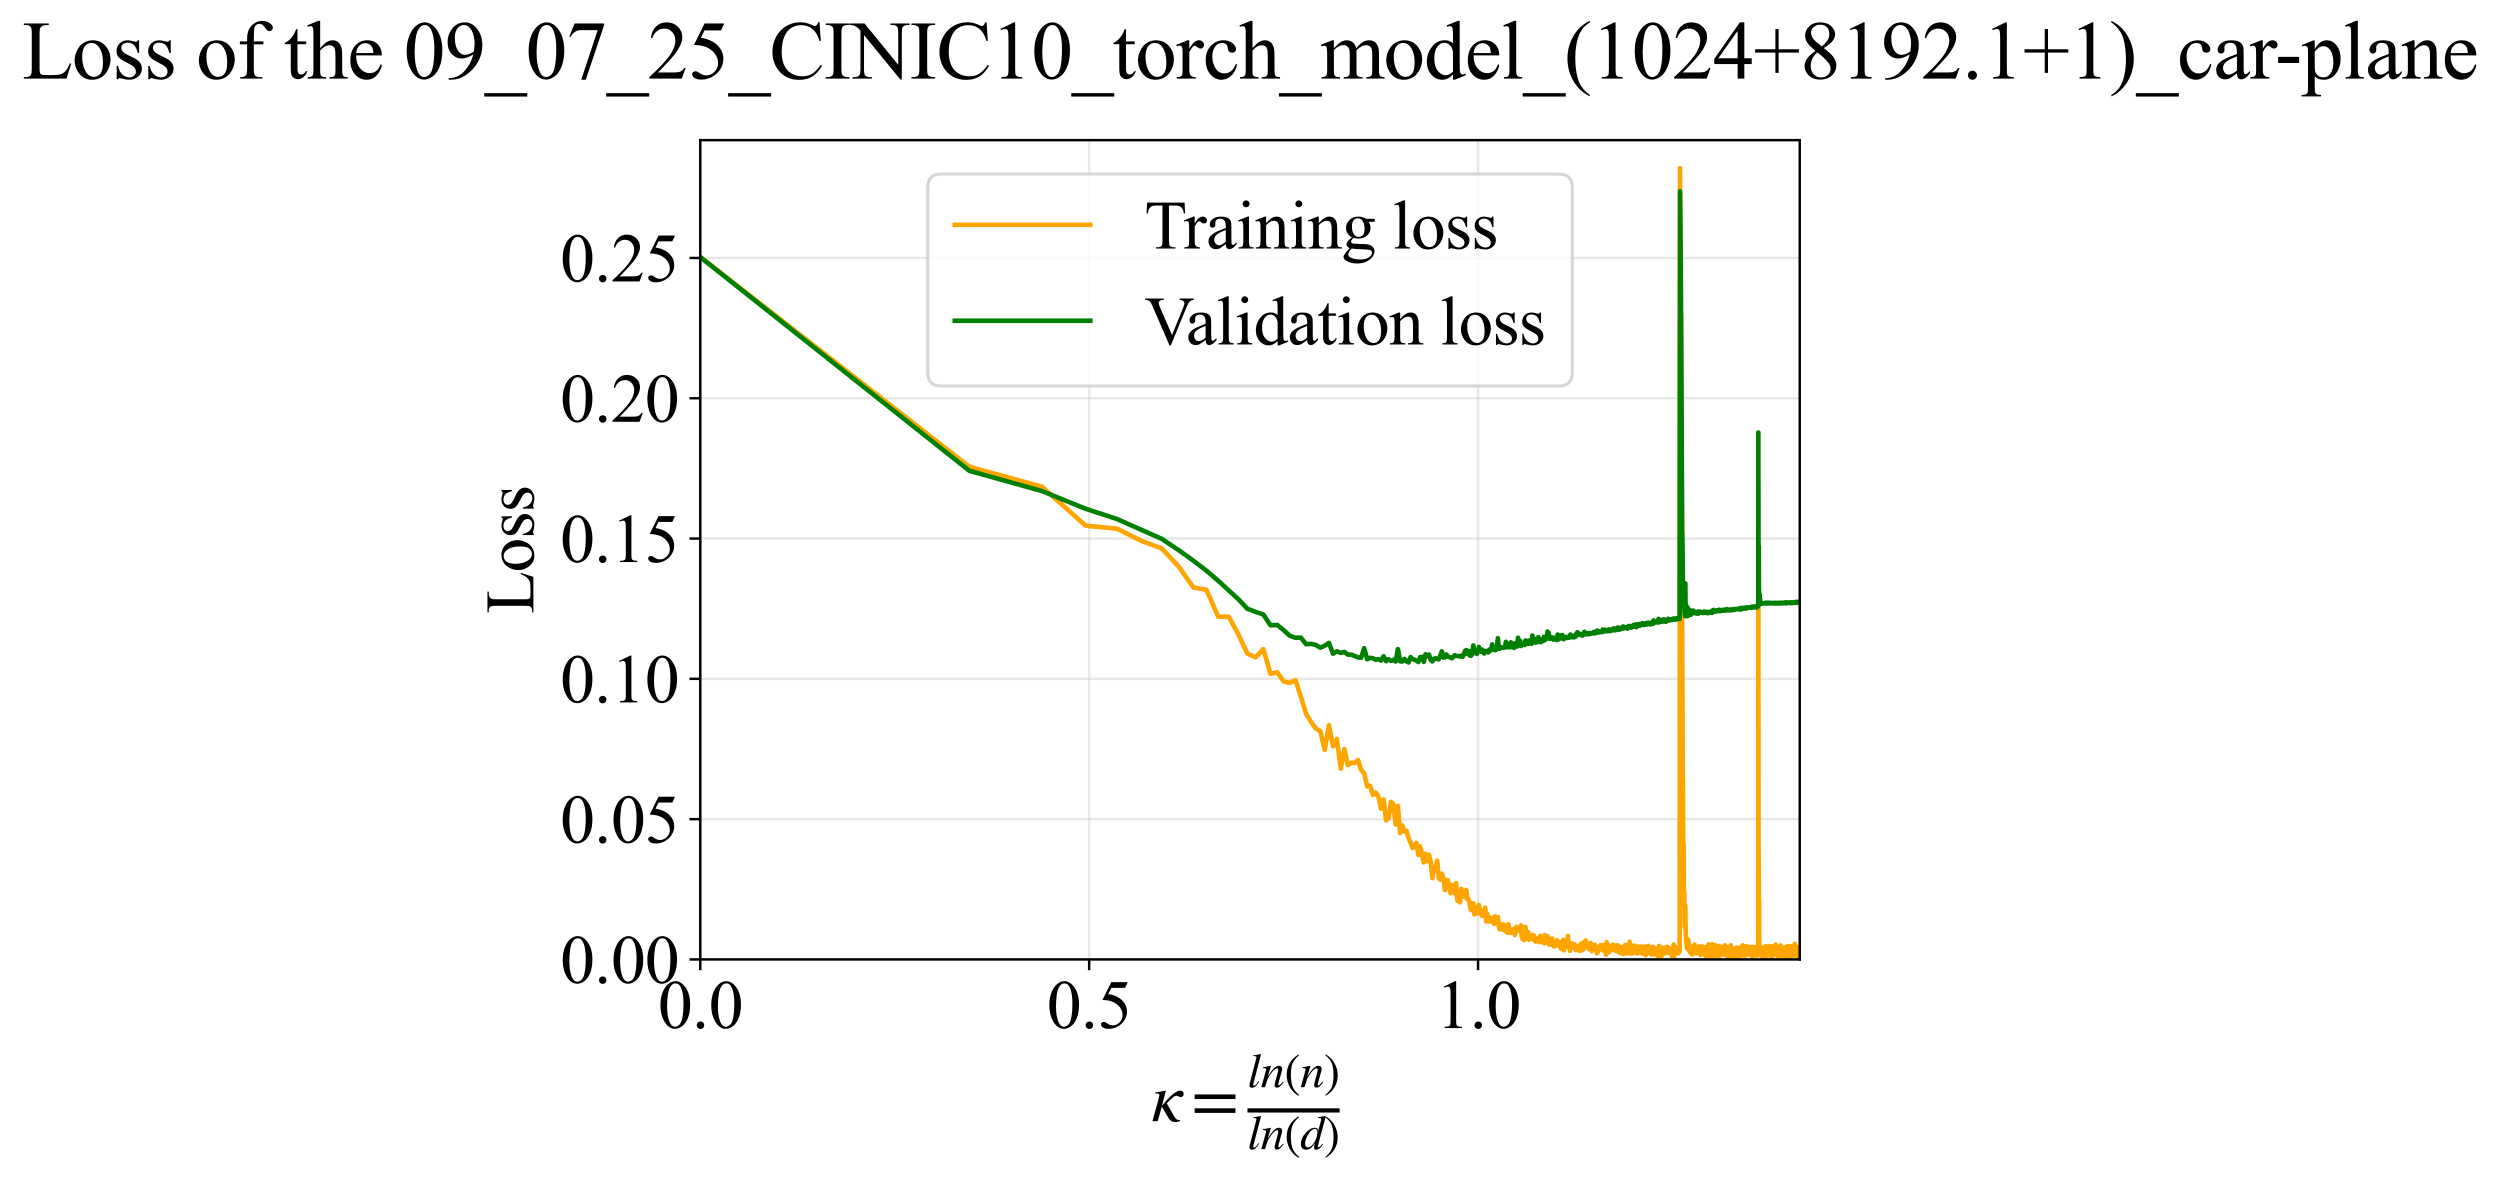 <?xml version="1.0" encoding="utf-8" standalone="no"?>
<!DOCTYPE svg PUBLIC "-//W3C//DTD SVG 1.1//EN"
  "http://www.w3.org/Graphics/SVG/1.1/DTD/svg11.dtd">
<svg xmlns:xlink="http://www.w3.org/1999/xlink" width="812.035pt" height="383.266pt" viewBox="0 0 812.035 383.266" xmlns="http://www.w3.org/2000/svg" version="1.1">
 <defs>
  <style type="text/css">*{stroke-linejoin: round; stroke-linecap: butt}</style>
 </defs>
 <g id="figure_1">
  <g id="patch_1">
   <path d="M 0 383.266 
L 812.035 383.266 
L 812.035 0 
L 0 0 
z
" style="fill: #ffffff"/>
  </g>
  <g id="axes_1">
   <g id="patch_2">
    <path d="M 227.457 311.644 
L 584.577 311.644 
L 584.577 45.532 
L 227.457 45.532 
z
" style="fill: #ffffff"/>
   </g>
   <g id="matplotlib.axis_1">
    <g id="xtick_1">
     <g id="line2d_1">
      <path d="M 227.457 311.644 
L 227.457 45.532 
" clip-path="url(#p09c27458ee)" style="fill: none; stroke: #b0b0b0; stroke-opacity: 0.3; stroke-width: 0.8; stroke-linecap: square"/>
     </g>
     <g id="line2d_2">
      <defs>
       <path id="mf2b366f31b" d="M 0 0 
L 0 3.5 
" style="stroke: #000000; stroke-width: 0.8"/>
      </defs>
      <g>
       <use xlink:href="#mf2b366f31b" x="227.457" y="311.644" style="stroke: #000000; stroke-width: 0.8"/>
      </g>
     </g>
     <g id="text_1">
      <!-- 0.0 -->
      <g transform="translate(213.707 333.92) scale(0.22 -0.22)">
       <defs>
        <path id="TimesNewRomanPSMT-30" d="M 231 2094 
Q 231 2819 450 3342 
Q 669 3866 1031 4122 
Q 1313 4325 1613 4325 
Q 2100 4325 2488 3828 
Q 2972 3213 2972 2159 
Q 2972 1422 2759 906 
Q 2547 391 2217 158 
Q 1888 -75 1581 -75 
Q 975 -75 572 641 
Q 231 1244 231 2094 
z
M 844 2016 
Q 844 1141 1059 588 
Q 1238 122 1591 122 
Q 1759 122 1940 273 
Q 2122 425 2216 781 
Q 2359 1319 2359 2297 
Q 2359 3022 2209 3506 
Q 2097 3866 1919 4016 
Q 1791 4119 1609 4119 
Q 1397 4119 1231 3928 
Q 1006 3669 925 3112 
Q 844 2556 844 2016 
z
" transform="scale(0.016)"/>
        <path id="TimesNewRomanPSMT-2e" d="M 800 606 
Q 947 606 1047 504 
Q 1147 403 1147 259 
Q 1147 116 1045 14 
Q 944 -88 800 -88 
Q 656 -88 554 14 
Q 453 116 453 259 
Q 453 406 554 506 
Q 656 606 800 606 
z
" transform="scale(0.016)"/>
       </defs>
       <use xlink:href="#TimesNewRomanPSMT-30"/>
       <use xlink:href="#TimesNewRomanPSMT-2e" transform="translate(50 0)"/>
       <use xlink:href="#TimesNewRomanPSMT-30" transform="translate(75 0)"/>
      </g>
     </g>
    </g>
    <g id="xtick_2">
     <g id="line2d_3">
      <path d="M 353.776 311.644 
L 353.776 45.532 
" clip-path="url(#p09c27458ee)" style="fill: none; stroke: #b0b0b0; stroke-opacity: 0.3; stroke-width: 0.8; stroke-linecap: square"/>
     </g>
     <g id="line2d_4">
      <g>
       <use xlink:href="#mf2b366f31b" x="353.776" y="311.644" style="stroke: #000000; stroke-width: 0.8"/>
      </g>
     </g>
     <g id="text_2">
      <!-- 0.5 -->
      <g transform="translate(340.026 333.92) scale(0.22 -0.22)">
       <defs>
        <path id="TimesNewRomanPSMT-35" d="M 2778 4238 
L 2534 3706 
L 1259 3706 
L 981 3138 
Q 1809 3016 2294 2522 
Q 2709 2097 2709 1522 
Q 2709 1188 2573 903 
Q 2438 619 2231 419 
Q 2025 219 1772 97 
Q 1413 -75 1034 -75 
Q 653 -75 479 54 
Q 306 184 306 341 
Q 306 428 378 495 
Q 450 563 559 563 
Q 641 563 702 538 
Q 763 513 909 409 
Q 1144 247 1384 247 
Q 1750 247 2026 523 
Q 2303 800 2303 1197 
Q 2303 1581 2056 1914 
Q 1809 2247 1375 2428 
Q 1034 2569 447 2591 
L 1259 4238 
L 2778 4238 
z
" transform="scale(0.016)"/>
       </defs>
       <use xlink:href="#TimesNewRomanPSMT-30"/>
       <use xlink:href="#TimesNewRomanPSMT-2e" transform="translate(50 0)"/>
       <use xlink:href="#TimesNewRomanPSMT-35" transform="translate(75 0)"/>
      </g>
     </g>
    </g>
    <g id="xtick_3">
     <g id="line2d_5">
      <path d="M 480.094 311.644 
L 480.094 45.532 
" clip-path="url(#p09c27458ee)" style="fill: none; stroke: #b0b0b0; stroke-opacity: 0.3; stroke-width: 0.8; stroke-linecap: square"/>
     </g>
     <g id="line2d_6">
      <g>
       <use xlink:href="#mf2b366f31b" x="480.094" y="311.644" style="stroke: #000000; stroke-width: 0.8"/>
      </g>
     </g>
     <g id="text_3">
      <!-- 1.0 -->
      <g transform="translate(466.344 333.92) scale(0.22 -0.22)">
       <defs>
        <path id="TimesNewRomanPSMT-31" d="M 750 3822 
L 1781 4325 
L 1884 4325 
L 1884 747 
Q 1884 391 1914 303 
Q 1944 216 2037 169 
Q 2131 122 2419 116 
L 2419 0 
L 825 0 
L 825 116 
Q 1125 122 1212 167 
Q 1300 213 1334 289 
Q 1369 366 1369 747 
L 1369 3034 
Q 1369 3497 1338 3628 
Q 1316 3728 1258 3775 
Q 1200 3822 1119 3822 
Q 1003 3822 797 3725 
L 750 3822 
z
" transform="scale(0.016)"/>
       </defs>
       <use xlink:href="#TimesNewRomanPSMT-31"/>
       <use xlink:href="#TimesNewRomanPSMT-2e" transform="translate(50 0)"/>
       <use xlink:href="#TimesNewRomanPSMT-30" transform="translate(75 0)"/>
      </g>
     </g>
    </g>
    <g id="text_4">
     <!-- $\kappa  = \frac{ln(n)}{ln(d)}$ -->
     <g transform="translate(374.007 364.186) scale(0.22 -0.22)">
      <defs>
       <path id="STIXGeneral-Italic-3ba" d="M 979 1440 
L 998 1446 
Q 1850 2541 2464 2790 
Q 2547 2822 2630 2822 
Q 2797 2822 2886 2736 
Q 2976 2650 2976 2522 
Q 2976 2387 2893 2307 
Q 2810 2227 2682 2227 
Q 2605 2227 2502 2288 
Q 2400 2349 2336 2349 
Q 2170 2349 1990 2205 
Q 1811 2061 1414 1645 
L 2042 544 
Q 2202 262 2310 182 
Q 2419 102 2624 102 
L 2624 0 
Q 2374 -83 2182 -83 
Q 1786 -83 1555 326 
L 960 1350 
L 576 0 
L 90 0 
L 640 1978 
Q 730 2317 730 2406 
Q 730 2560 518 2560 
L 339 2560 
L 339 2650 
Q 678 2694 1306 2822 
L 1325 2803 
L 979 1440 
z
" transform="scale(0.016)"/>
       <path id="STIXGeneral-Regular-3d" d="M 4077 2048 
L 307 2048 
L 307 2470 
L 4077 2470 
L 4077 2048 
z
M 4077 768 
L 307 768 
L 307 1190 
L 4077 1190 
L 4077 768 
z
" transform="scale(0.016)"/>
       <path id="STIXGeneral-Italic-6c" d="M 1786 4339 
L 806 595 
Q 755 410 755 320 
Q 755 205 864 205 
Q 1037 205 1293 570 
L 1453 794 
L 1542 730 
Q 1254 275 1046 102 
Q 838 -70 576 -70 
Q 262 -70 262 288 
Q 262 397 288 480 
L 1165 3834 
Q 1184 3898 1184 3955 
Q 1184 4096 870 4096 
L 755 4096 
L 755 4198 
Q 1203 4250 1747 4371 
L 1786 4339 
z
" transform="scale(0.016)"/>
       <path id="STIXGeneral-Italic-6e" d="M 2944 749 
L 3034 666 
Q 2707 218 2534 80 
Q 2362 -58 2138 -58 
Q 2010 -58 1923 28 
Q 1837 115 1837 288 
Q 1837 390 1939 768 
L 2221 1805 
Q 2310 2150 2310 2310 
Q 2310 2496 2157 2496 
Q 1971 2496 1750 2275 
Q 1530 2054 1210 1587 
Q 998 1274 899 1024 
Q 800 774 570 0 
L 90 0 
L 704 2240 
Q 717 2304 717 2349 
Q 717 2445 630 2480 
Q 544 2515 301 2522 
L 301 2624 
Q 550 2675 857 2729 
Q 1165 2784 1338 2822 
L 1363 2810 
L 934 1414 
Q 1408 2170 1753 2496 
Q 2099 2822 2413 2822 
Q 2611 2822 2720 2716 
Q 2829 2611 2829 2432 
Q 2829 2272 2765 2048 
L 2406 749 
Q 2317 429 2317 358 
Q 2317 243 2419 243 
Q 2541 243 2810 582 
Q 2854 634 2944 749 
z
" transform="scale(0.016)"/>
       <path id="STIXGeneral-Regular-28" d="M 1946 -1030 
L 1869 -1133 
Q 1126 -710 716 32 
Q 307 774 307 1613 
Q 307 3386 1888 4326 
L 1946 4224 
Q 1293 3667 1075 3126 
Q 858 2586 858 1632 
Q 858 685 1082 96 
Q 1306 -493 1946 -1030 
z
" transform="scale(0.016)"/>
       <path id="STIXGeneral-Regular-29" d="M 186 4224 
L 262 4326 
Q 992 3891 1408 3148 
Q 1824 2406 1824 1581 
Q 1824 -166 243 -1133 
L 186 -1030 
Q 845 -486 1059 54 
Q 1274 595 1274 1562 
Q 1274 2534 1059 3120 
Q 845 3706 186 4224 
z
" transform="scale(0.016)"/>
       <path id="STIXGeneral-Italic-64" d="M 3334 4371 
L 3373 4333 
L 3123 3360 
L 2739 1958 
Q 2323 429 2323 384 
Q 2323 256 2438 256 
Q 2522 256 2614 336 
Q 2707 416 2963 710 
L 3040 646 
Q 2547 -83 2099 -83 
Q 1978 -83 1907 -6 
Q 1837 70 1837 205 
Q 1837 397 1920 774 
Q 1645 307 1379 118 
Q 1114 -70 781 -70 
Q 461 -70 278 125 
Q 96 320 96 678 
Q 96 1440 713 2131 
Q 1331 2822 1965 2822 
Q 2163 2822 2256 2732 
Q 2349 2643 2381 2451 
L 2387 2451 
L 2675 3494 
Q 2765 3808 2765 3949 
Q 2765 4051 2694 4076 
Q 2624 4102 2355 4115 
L 2355 4224 
Q 2848 4269 3334 4371 
z
M 2278 2310 
Q 2278 2477 2185 2576 
Q 2093 2675 1978 2675 
Q 1677 2675 1395 2381 
Q 1075 2042 864 1571 
Q 653 1101 653 704 
Q 653 486 752 361 
Q 851 237 1024 237 
Q 1312 237 1606 550 
Q 1901 864 2089 1350 
Q 2278 1837 2278 2310 
z
" transform="scale(0.016)"/>
      </defs>
      <use xlink:href="#STIXGeneral-Italic-3ba" transform="translate(0 0.003)"/>
      <use xlink:href="#STIXGeneral-Regular-3d" transform="translate(58.84 0.003)"/>
      <use xlink:href="#STIXGeneral-Italic-6c" transform="translate(141.78 50.192) scale(0.7)"/>
      <use xlink:href="#STIXGeneral-Italic-6e" transform="translate(161.24 50.192) scale(0.7)"/>
      <use xlink:href="#STIXGeneral-Regular-28" transform="translate(196.24 50.192) scale(0.7)"/>
      <use xlink:href="#STIXGeneral-Italic-6e" transform="translate(219.55 50.192) scale(0.7)"/>
      <use xlink:href="#STIXGeneral-Regular-29" transform="translate(254.55 50.192) scale(0.7)"/>
      <use xlink:href="#STIXGeneral-Italic-6c" transform="translate(141.78 -41.258) scale(0.7)"/>
      <use xlink:href="#STIXGeneral-Italic-6e" transform="translate(161.24 -41.258) scale(0.7)"/>
      <use xlink:href="#STIXGeneral-Regular-28" transform="translate(196.24 -41.258) scale(0.7)"/>
      <use xlink:href="#STIXGeneral-Italic-64" transform="translate(219.55 -41.258) scale(0.7)"/>
      <use xlink:href="#STIXGeneral-Regular-29" transform="translate(254.55 -41.258) scale(0.7)"/>
      <path d="M 141.78 12.8 
L 141.78 19.05 
L 277.86 19.05 
L 277.86 12.8 
L 141.78 12.8 
z
"/>
     </g>
    </g>
   </g>
   <g id="matplotlib.axis_2">
    <g id="ytick_1">
     <g id="line2d_7">
      <path d="M 227.457 311.644 
L 584.577 311.644 
" clip-path="url(#p09c27458ee)" style="fill: none; stroke: #b0b0b0; stroke-opacity: 0.3; stroke-width: 0.8; stroke-linecap: square"/>
     </g>
     <g id="line2d_8">
      <defs>
       <path id="ma184d2123b" d="M 0 0 
L -3.5 0 
" style="stroke: #000000; stroke-width: 0.8"/>
      </defs>
      <g>
       <use xlink:href="#ma184d2123b" x="227.457" y="311.644" style="stroke: #000000; stroke-width: 0.8"/>
      </g>
     </g>
     <g id="text_5">
      <!-- 0.00 -->
      <g transform="translate(181.957 319.282) scale(0.22 -0.22)">
       <use xlink:href="#TimesNewRomanPSMT-30"/>
       <use xlink:href="#TimesNewRomanPSMT-2e" transform="translate(50 0)"/>
       <use xlink:href="#TimesNewRomanPSMT-30" transform="translate(75 0)"/>
       <use xlink:href="#TimesNewRomanPSMT-30" transform="translate(125 0)"/>
      </g>
     </g>
    </g>
    <g id="ytick_2">
     <g id="line2d_9">
      <path d="M 227.457 266.073 
L 584.577 266.073 
" clip-path="url(#p09c27458ee)" style="fill: none; stroke: #b0b0b0; stroke-opacity: 0.3; stroke-width: 0.8; stroke-linecap: square"/>
     </g>
     <g id="line2d_10">
      <g>
       <use xlink:href="#ma184d2123b" x="227.457" y="266.073" style="stroke: #000000; stroke-width: 0.8"/>
      </g>
     </g>
     <g id="text_6">
      <!-- 0.05 -->
      <g transform="translate(181.957 273.711) scale(0.22 -0.22)">
       <use xlink:href="#TimesNewRomanPSMT-30"/>
       <use xlink:href="#TimesNewRomanPSMT-2e" transform="translate(50 0)"/>
       <use xlink:href="#TimesNewRomanPSMT-30" transform="translate(75 0)"/>
       <use xlink:href="#TimesNewRomanPSMT-35" transform="translate(125 0)"/>
      </g>
     </g>
    </g>
    <g id="ytick_3">
     <g id="line2d_11">
      <path d="M 227.457 220.503 
L 584.577 220.503 
" clip-path="url(#p09c27458ee)" style="fill: none; stroke: #b0b0b0; stroke-opacity: 0.3; stroke-width: 0.8; stroke-linecap: square"/>
     </g>
     <g id="line2d_12">
      <g>
       <use xlink:href="#ma184d2123b" x="227.457" y="220.503" style="stroke: #000000; stroke-width: 0.8"/>
      </g>
     </g>
     <g id="text_7">
      <!-- 0.10 -->
      <g transform="translate(181.957 228.141) scale(0.22 -0.22)">
       <use xlink:href="#TimesNewRomanPSMT-30"/>
       <use xlink:href="#TimesNewRomanPSMT-2e" transform="translate(50 0)"/>
       <use xlink:href="#TimesNewRomanPSMT-31" transform="translate(75 0)"/>
       <use xlink:href="#TimesNewRomanPSMT-30" transform="translate(125 0)"/>
      </g>
     </g>
    </g>
    <g id="ytick_4">
     <g id="line2d_13">
      <path d="M 227.457 174.932 
L 584.577 174.932 
" clip-path="url(#p09c27458ee)" style="fill: none; stroke: #b0b0b0; stroke-opacity: 0.3; stroke-width: 0.8; stroke-linecap: square"/>
     </g>
     <g id="line2d_14">
      <g>
       <use xlink:href="#ma184d2123b" x="227.457" y="174.932" style="stroke: #000000; stroke-width: 0.8"/>
      </g>
     </g>
     <g id="text_8">
      <!-- 0.15 -->
      <g transform="translate(181.957 182.57) scale(0.22 -0.22)">
       <use xlink:href="#TimesNewRomanPSMT-30"/>
       <use xlink:href="#TimesNewRomanPSMT-2e" transform="translate(50 0)"/>
       <use xlink:href="#TimesNewRomanPSMT-31" transform="translate(75 0)"/>
       <use xlink:href="#TimesNewRomanPSMT-35" transform="translate(125 0)"/>
      </g>
     </g>
    </g>
    <g id="ytick_5">
     <g id="line2d_15">
      <path d="M 227.457 129.362 
L 584.577 129.362 
" clip-path="url(#p09c27458ee)" style="fill: none; stroke: #b0b0b0; stroke-opacity: 0.3; stroke-width: 0.8; stroke-linecap: square"/>
     </g>
     <g id="line2d_16">
      <g>
       <use xlink:href="#ma184d2123b" x="227.457" y="129.362" style="stroke: #000000; stroke-width: 0.8"/>
      </g>
     </g>
     <g id="text_9">
      <!-- 0.20 -->
      <g transform="translate(181.957 137) scale(0.22 -0.22)">
       <defs>
        <path id="TimesNewRomanPSMT-32" d="M 2934 816 
L 2638 0 
L 138 0 
L 138 116 
Q 1241 1122 1691 1759 
Q 2141 2397 2141 2925 
Q 2141 3328 1894 3587 
Q 1647 3847 1303 3847 
Q 991 3847 742 3664 
Q 494 3481 375 3128 
L 259 3128 
Q 338 3706 661 4015 
Q 984 4325 1469 4325 
Q 1984 4325 2329 3994 
Q 2675 3663 2675 3213 
Q 2675 2891 2525 2569 
Q 2294 2063 1775 1497 
Q 997 647 803 472 
L 1909 472 
Q 2247 472 2383 497 
Q 2519 522 2628 598 
Q 2738 675 2819 816 
L 2934 816 
z
" transform="scale(0.016)"/>
       </defs>
       <use xlink:href="#TimesNewRomanPSMT-30"/>
       <use xlink:href="#TimesNewRomanPSMT-2e" transform="translate(50 0)"/>
       <use xlink:href="#TimesNewRomanPSMT-32" transform="translate(75 0)"/>
       <use xlink:href="#TimesNewRomanPSMT-30" transform="translate(125 0)"/>
      </g>
     </g>
    </g>
    <g id="ytick_6">
     <g id="line2d_17">
      <path d="M 227.457 83.791 
L 584.577 83.791 
" clip-path="url(#p09c27458ee)" style="fill: none; stroke: #b0b0b0; stroke-opacity: 0.3; stroke-width: 0.8; stroke-linecap: square"/>
     </g>
     <g id="line2d_18">
      <g>
       <use xlink:href="#ma184d2123b" x="227.457" y="83.791" style="stroke: #000000; stroke-width: 0.8"/>
      </g>
     </g>
     <g id="text_10">
      <!-- 0.25 -->
      <g transform="translate(181.957 91.429) scale(0.22 -0.22)">
       <use xlink:href="#TimesNewRomanPSMT-30"/>
       <use xlink:href="#TimesNewRomanPSMT-2e" transform="translate(50 0)"/>
       <use xlink:href="#TimesNewRomanPSMT-32" transform="translate(75 0)"/>
       <use xlink:href="#TimesNewRomanPSMT-35" transform="translate(125 0)"/>
      </g>
     </g>
    </g>
    <g id="text_11">
     <!-- Loss -->
     <g transform="translate(173.251 199.369) rotate(-90) scale(0.22 -0.22)">
      <defs>
       <path id="TimesNewRomanPSMT-4c" d="M 3669 1172 
L 3772 1150 
L 3409 0 
L 128 0 
L 128 116 
L 288 116 
Q 556 116 672 291 
Q 738 391 738 753 
L 738 3488 
Q 738 3884 650 3984 
Q 528 4122 288 4122 
L 128 4122 
L 128 4238 
L 2047 4238 
L 2047 4122 
Q 1709 4125 1573 4059 
Q 1438 3994 1388 3894 
Q 1338 3794 1338 3416 
L 1338 753 
Q 1338 494 1388 397 
Q 1425 331 1503 300 
Q 1581 269 1991 269 
L 2300 269 
Q 2788 269 2984 341 
Q 3181 413 3343 595 
Q 3506 778 3669 1172 
z
" transform="scale(0.016)"/>
       <path id="TimesNewRomanPSMT-6f" d="M 1600 2947 
Q 2250 2947 2644 2453 
Q 2978 2031 2978 1484 
Q 2978 1100 2793 706 
Q 2609 313 2286 112 
Q 1963 -88 1566 -88 
Q 919 -88 538 428 
Q 216 863 216 1403 
Q 216 1797 411 2186 
Q 606 2575 925 2761 
Q 1244 2947 1600 2947 
z
M 1503 2744 
Q 1338 2744 1170 2645 
Q 1003 2547 900 2300 
Q 797 2053 797 1666 
Q 797 1041 1045 587 
Q 1294 134 1700 134 
Q 2003 134 2200 384 
Q 2397 634 2397 1244 
Q 2397 2006 2069 2444 
Q 1847 2744 1503 2744 
z
" transform="scale(0.016)"/>
       <path id="TimesNewRomanPSMT-73" d="M 2050 2947 
L 2050 1972 
L 1947 1972 
Q 1828 2431 1642 2597 
Q 1456 2763 1169 2763 
Q 950 2763 815 2647 
Q 681 2531 681 2391 
Q 681 2216 781 2091 
Q 878 1963 1175 1819 
L 1631 1597 
Q 2266 1288 2266 781 
Q 2266 391 1970 151 
Q 1675 -88 1309 -88 
Q 1047 -88 709 6 
Q 606 38 541 38 
Q 469 38 428 -44 
L 325 -44 
L 325 978 
L 428 978 
Q 516 541 762 319 
Q 1009 97 1316 97 
Q 1531 97 1667 223 
Q 1803 350 1803 528 
Q 1803 744 1651 891 
Q 1500 1038 1047 1263 
Q 594 1488 453 1669 
Q 313 1847 313 2119 
Q 313 2472 555 2709 
Q 797 2947 1181 2947 
Q 1350 2947 1591 2875 
Q 1750 2828 1803 2828 
Q 1853 2828 1881 2850 
Q 1909 2872 1947 2947 
L 2050 2947 
z
" transform="scale(0.016)"/>
      </defs>
      <use xlink:href="#TimesNewRomanPSMT-4c"/>
      <use xlink:href="#TimesNewRomanPSMT-6f" transform="translate(61.084 0)"/>
      <use xlink:href="#TimesNewRomanPSMT-73" transform="translate(111.084 0)"/>
      <use xlink:href="#TimesNewRomanPSMT-73" transform="translate(150 0)"/>
     </g>
    </g>
   </g>
   <g id="line2d_19">
    <path d="M 227.457 83.45 
L 314.872 151.616 
L 338.441 158.098 
L 352.636 170.755 
L 362.827 171.725 
L 370.782 175.728 
L 377.308 178.105 
L 382.841 183.984 
L 387.643 190.81 
L 391.886 191.593 
L 395.686 200.305 
L 399.127 200.336 
L 402.271 206.108 
L 405.166 212.319 
L 407.847 213.537 
L 410.344 210.825 
L 412.681 218.903 
L 414.878 218.353 
L 416.949 221.348 
L 418.909 221.791 
L 420.769 220.92 
L 422.539 226.288 
L 424.227 231.823 
L 425.84 234.49 
L 427.384 236.643 
L 428.866 237.5 
L 430.29 243.568 
L 431.66 235.562 
L 432.981 242.431 
L 434.256 240.006 
L 435.487 249.662 
L 436.678 243.288 
L 437.832 248.55 
L 438.95 247.719 
L 440.035 247.821 
L 441.088 246.849 
L 442.112 250.093 
L 443.108 251.174 
L 444.077 255.417 
L 445.022 255.207 
L 445.942 258.195 
L 446.84 257.444 
L 447.716 258.718 
L 448.572 262.681 
L 449.408 259.702 
L 450.225 266.473 
L 451.024 265.8 
L 451.806 260.473 
L 452.572 261.187 
L 453.322 267.807 
L 454.057 261.768 
L 454.777 270.606 
L 455.484 268.112 
L 456.177 270.101 
L 456.857 269.856 
L 457.524 272.164 
L 458.18 273.671 
L 458.824 275.496 
L 460.079 273.78 
L 460.69 277.713 
L 461.292 274.911 
L 462.466 280.132 
L 463.039 277.314 
L 463.603 279.786 
L 464.159 277.626 
L 464.706 279.834 
L 465.245 285.229 
L 465.776 282.134 
L 466.3 281.653 
L 466.816 279.554 
L 467.325 284.988 
L 467.827 285.736 
L 468.323 283.774 
L 468.811 285.175 
L 469.293 289.139 
L 469.769 285.886 
L 470.239 285.819 
L 471.16 290.137 
L 471.613 287.433 
L 472.059 288.605 
L 472.501 290.129 
L 472.937 286.848 
L 473.367 292.547 
L 473.793 291.438 
L 474.214 293.088 
L 474.63 288.683 
L 475.041 290.273 
L 475.448 289.515 
L 475.851 291.457 
L 476.248 289.081 
L 476.642 292.072 
L 477.031 292.141 
L 477.798 295.613 
L 478.175 293.343 
L 478.549 293.407 
L 478.918 297.046 
L 479.284 295.532 
L 479.647 294.739 
L 480.005 296.7 
L 480.361 293.923 
L 480.712 295.678 
L 481.061 295.759 
L 481.406 297.524 
L 482.087 296.478 
L 482.422 294.84 
L 482.755 299.346 
L 483.084 296.805 
L 483.735 299.329 
L 484.374 298.11 
L 484.689 299.316 
L 485.002 299.078 
L 485.311 300.091 
L 485.619 297.654 
L 486.226 299.631 
L 486.525 297.876 
L 486.823 300.885 
L 487.118 301.828 
L 487.41 300.244 
L 487.7 301.305 
L 487.988 300.152 
L 488.274 302.07 
L 488.557 300.375 
L 488.839 302.219 
L 489.118 301.21 
L 489.395 302.758 
L 489.669 302.958 
L 489.942 300.199 
L 490.482 302.861 
L 490.749 303.028 
L 491.014 301.984 
L 491.277 302.14 
L 491.538 301.819 
L 491.797 301.955 
L 492.054 303.701 
L 492.564 301.051 
L 492.816 302.035 
L 493.066 302.243 
L 493.562 301.252 
L 493.807 302.51 
L 494.051 300.529 
L 494.293 304.278 
L 494.533 304.961 
L 494.772 303.425 
L 495.009 305.362 
L 495.245 301.165 
L 495.479 301.107 
L 495.712 304.812 
L 495.943 303 
L 496.173 304.423 
L 496.401 302.753 
L 496.628 305.247 
L 496.854 303.825 
L 497.078 304.604 
L 497.301 304.124 
L 497.522 305.018 
L 497.742 304.616 
L 497.961 303.638 
L 498.179 303.812 
L 498.395 304.412 
L 498.61 305.66 
L 498.823 305.86 
L 499.247 305.065 
L 499.457 305.231 
L 499.666 304.711 
L 499.873 305.048 
L 500.079 306.034 
L 500.285 303.994 
L 500.489 305.315 
L 500.692 304.792 
L 500.894 305.91 
L 501.094 306.02 
L 501.294 305.003 
L 501.492 306.368 
L 501.69 303.687 
L 501.886 306.297 
L 502.082 305.493 
L 502.469 305.13 
L 502.661 304.092 
L 503.232 306.835 
L 503.42 305.637 
L 503.794 306.892 
L 503.979 306.499 
L 504.164 304.829 
L 504.347 306.118 
L 504.53 306.595 
L 504.712 307.388 
L 504.892 306.282 
L 505.072 307.37 
L 505.251 306.81 
L 505.429 306.745 
L 505.783 305.4 
L 505.959 306.93 
L 506.133 306.704 
L 506.307 307.035 
L 506.48 306.652 
L 506.653 307.499 
L 506.824 306.097 
L 506.995 308.118 
L 507.165 306.952 
L 507.334 307.026 
L 507.502 305.814 
L 507.669 306.247 
L 507.836 305.265 
L 508.002 308.687 
L 508.332 306.031 
L 508.495 306.365 
L 508.658 307.233 
L 508.821 305.725 
L 508.982 307.506 
L 509.143 306.595 
L 509.303 304.018 
L 509.463 306.914 
L 509.621 306.966 
L 509.78 306.146 
L 509.937 308.826 
L 510.094 306.402 
L 510.405 307.697 
L 510.56 306.428 
L 510.714 307.583 
L 510.867 307.754 
L 511.02 306.877 
L 511.172 307.355 
L 511.324 306.66 
L 511.474 307.21 
L 511.625 306.988 
L 511.774 308.564 
L 511.923 307.289 
L 512.072 308.254 
L 512.367 307.499 
L 512.513 307.626 
L 512.805 307.318 
L 512.95 307.655 
L 513.094 308.897 
L 513.381 306.645 
L 513.948 308.66 
L 514.088 306.192 
L 514.228 307.71 
L 514.367 307.194 
L 514.506 308.209 
L 514.782 306.999 
L 514.919 307.518 
L 515.056 305.464 
L 515.192 306 
L 515.328 307.573 
L 515.463 306.789 
L 515.732 307.037 
L 515.866 306.556 
L 515.999 307.352 
L 516.132 307.048 
L 516.264 308.355 
L 516.396 307.074 
L 516.527 307.329 
L 516.658 306.292 
L 516.918 308.36 
L 517.048 308.88 
L 517.305 306.859 
L 517.433 308.131 
L 517.688 308.139 
L 517.815 308.393 
L 517.941 308.144 
L 518.067 306.92 
L 518.317 308.673 
L 518.442 308.669 
L 518.566 308.198 
L 518.69 309.686 
L 518.936 307.714 
L 519.058 309.207 
L 519.18 308.228 
L 519.302 308.217 
L 519.423 307.965 
L 519.544 308.251 
L 519.665 307.227 
L 519.785 307.71 
L 519.904 306.945 
L 520.024 308.214 
L 520.142 307.195 
L 520.261 307.473 
L 520.379 306.977 
L 520.614 308.705 
L 520.731 307.754 
L 520.848 307.718 
L 521.08 308.519 
L 521.195 306.988 
L 521.425 307.52 
L 521.54 307.52 
L 521.654 310.091 
L 521.881 306.037 
L 521.994 306.522 
L 522.219 308.318 
L 522.33 309.052 
L 522.442 308.308 
L 522.553 309.318 
L 522.775 307.545 
L 522.885 307.813 
L 522.995 308.837 
L 523.323 307.288 
L 523.431 308.589 
L 523.54 307.072 
L 523.755 308.586 
L 523.863 308.354 
L 523.97 306.828 
L 524.183 308.612 
L 524.289 307.57 
L 524.395 307.845 
L 524.5 307.333 
L 524.605 308.369 
L 524.71 307.62 
L 524.919 308.867 
L 525.023 308.359 
L 525.126 307.065 
L 525.23 308.597 
L 525.538 307.087 
L 525.64 309.127 
L 525.844 307.614 
L 526.046 308.123 
L 526.147 307.617 
L 526.348 309.65 
L 526.448 308.127 
L 526.548 309.145 
L 526.647 307.628 
L 526.944 308.902 
L 527.042 308.424 
L 527.14 309.665 
L 527.238 308.411 
L 527.335 309.914 
L 527.53 308.913 
L 527.627 308.405 
L 527.723 309.688 
L 527.819 309.173 
L 527.915 306.904 
L 528.107 308.403 
L 528.202 308.415 
L 528.297 307.899 
L 528.392 308.669 
L 528.486 306.965 
L 528.581 309.677 
L 528.768 307.168 
L 528.862 308.661 
L 528.955 308.519 
L 529.141 308.934 
L 529.234 308.169 
L 529.326 305.898 
L 529.418 308.95 
L 529.51 308.45 
L 529.602 307.93 
L 529.693 309.693 
L 529.875 307.68 
L 530.147 309.708 
L 530.237 309.194 
L 530.327 307.662 
L 530.417 308.139 
L 530.506 307.168 
L 530.595 307.936 
L 530.684 307.466 
L 530.773 308.947 
L 531.038 307.18 
L 531.126 308.923 
L 531.214 308.455 
L 531.301 308.709 
L 531.388 309.465 
L 531.475 309.417 
L 531.562 307.699 
L 531.735 309.716 
L 531.822 307.713 
L 531.908 307.956 
L 531.994 307.455 
L 532.079 308.722 
L 532.25 307.72 
L 532.42 308.711 
L 532.589 309.488 
L 532.757 307.465 
L 532.841 308.987 
L 532.925 308.977 
L 533.008 307.967 
L 533.091 308.226 
L 533.175 308.218 
L 533.423 307.722 
L 533.505 309.73 
L 533.587 307.463 
L 533.669 307.479 
L 533.751 308.996 
L 533.833 308.485 
L 533.914 308.733 
L 533.995 307.984 
L 534.076 308.237 
L 534.157 308.74 
L 534.238 307.987 
L 534.318 308.235 
L 534.399 308.756 
L 534.479 307.484 
L 534.559 310.269 
L 534.639 307.511 
L 534.718 308.992 
L 534.798 308.983 
L 534.956 307.483 
L 535.035 307.983 
L 535.114 307.738 
L 535.193 309.243 
L 535.271 308.244 
L 535.349 309.497 
L 535.428 307.233 
L 535.506 308.999 
L 535.583 307.744 
L 535.661 308.257 
L 535.738 309.236 
L 535.816 309.01 
L 535.893 308.507 
L 536.047 309.77 
L 536.2 308.26 
L 536.276 308.511 
L 536.352 308.257 
L 536.428 310.037 
L 536.504 309.776 
L 536.58 309.53 
L 536.655 308.26 
L 536.731 309.768 
L 536.806 307.505 
L 536.881 308.766 
L 536.956 308.509 
L 537.105 310.028 
L 537.179 309.286 
L 537.254 308.008 
L 537.402 309.279 
L 537.549 308.017 
L 537.623 308.27 
L 537.696 309.79 
L 537.77 309.785 
L 537.989 308.277 
L 538.061 310.048 
L 538.134 309.282 
L 538.278 308.535 
L 538.35 309.547 
L 538.494 308.283 
L 538.566 310.558 
L 538.637 309.533 
L 538.709 308.776 
L 538.78 309.545 
L 538.922 307.262 
L 538.993 307.515 
L 539.064 307.515 
L 539.134 309.803 
L 539.204 309.039 
L 539.275 308.028 
L 539.485 309.297 
L 539.555 309.3 
L 539.624 310.566 
L 539.694 307.78 
L 539.763 308.799 
L 539.832 310.057 
L 539.901 309.301 
L 539.97 309.557 
L 540.039 308.288 
L 540.108 310.058 
L 540.176 308.791 
L 540.245 309.047 
L 540.313 309.046 
L 540.381 309.28 
L 540.517 308.791 
L 540.585 309.3 
L 540.653 308.54 
L 540.788 309.562 
L 540.855 309.307 
L 540.922 307.79 
L 540.989 308.046 
L 541.123 309.309 
L 541.19 307.789 
L 541.256 308.046 
L 541.389 307.538 
L 541.455 308.298 
L 541.521 308.048 
L 541.719 308.554 
L 541.784 308.298 
L 541.85 309.564 
L 541.915 307.79 
L 541.98 309.305 
L 542.045 308.559 
L 542.111 308.299 
L 542.24 309.317 
L 542.305 309.316 
L 542.369 308.305 
L 542.434 308.559 
L 542.498 308.302 
L 542.626 308.806 
L 542.69 308.56 
L 542.754 309.57 
L 542.818 308.559 
L 542.945 309.317 
L 543.009 309.321 
L 543.072 310.588 
L 543.261 308.306 
L 543.324 308.31 
L 543.512 310.08 
L 543.575 309.321 
L 543.637 306.791 
L 543.699 308.563 
L 543.823 310.587 
L 543.885 309.83 
L 543.947 308.311 
L 544.009 308.818 
L 544.071 309.325 
L 544.132 309.072 
L 544.193 307.553 
L 544.255 308.565 
L 544.316 309.58 
L 544.377 309.327 
L 544.438 309.581 
L 544.56 308.821 
L 544.62 309.581 
L 544.681 308.314 
L 544.741 309.073 
L 544.922 308.312 
L 544.982 308.569 
L 545.042 309.589 
L 545.102 309.073 
L 545.162 309.075 
L 545.222 309.58 
L 545.281 309.327 
L 545.341 308.063 
L 545.4 308.822 
L 545.519 309.071 
L 545.578 308.723 
L 545.696 54.646 
L 545.755 76.595 
L 545.813 70.387 
L 545.872 78.562 
L 545.989 117.636 
L 546.047 103.045 
L 546.568 252.872 
L 546.626 253.971 
L 546.798 283.648 
L 546.855 274.137 
L 546.968 294.06 
L 547.025 289.564 
L 547.082 290.055 
L 547.195 300.981 
L 547.252 299.924 
L 547.308 299.42 
L 547.364 301.511 
L 547.42 294.177 
L 547.477 300.261 
L 547.7 306.299 
L 547.756 306.707 
L 547.867 305.3 
L 547.922 308.021 
L 547.978 305.403 
L 548.033 307.287 
L 548.088 305.389 
L 548.143 305.569 
L 548.198 307.547 
L 548.253 306.938 
L 548.308 305.147 
L 548.363 308.398 
L 548.417 306.989 
L 548.472 307.246 
L 548.527 306.243 
L 548.69 308.563 
L 548.906 307.382 
L 548.96 309.362 
L 549.014 308.197 
L 549.121 308.704 
L 549.174 307.399 
L 549.281 307.486 
L 549.335 308.473 
L 549.388 308.192 
L 549.441 308.168 
L 549.494 308.48 
L 549.547 307.722 
L 549.6 310.034 
L 549.653 308.54 
L 549.811 307.679 
L 549.864 308.27 
L 549.916 307.539 
L 549.968 308.248 
L 550.021 308.277 
L 550.073 309.305 
L 550.125 308.03 
L 550.229 309.601 
L 550.437 306.82 
L 550.54 308.6 
L 550.591 307.829 
L 550.643 308.083 
L 550.694 308.541 
L 550.745 307.832 
L 550.899 309.121 
L 551.001 309.623 
L 551.052 308.877 
L 551.153 308.896 
L 551.254 308.127 
L 551.305 308.403 
L 551.355 308.9 
L 551.406 307.621 
L 551.456 307.875 
L 551.556 309.152 
L 551.607 307.888 
L 551.657 308.91 
L 551.756 309.16 
L 551.856 309.4 
L 551.906 307.39 
L 551.955 309.662 
L 552.005 307.897 
L 552.104 309.181 
L 552.153 308.168 
L 552.202 309.434 
L 552.252 310.183 
L 552.301 309.441 
L 552.35 309.183 
L 552.399 309.7 
L 552.546 308.175 
L 552.594 308.44 
L 552.643 309.954 
L 552.692 309.195 
L 552.837 307.406 
L 552.982 309.2 
L 553.078 308.715 
L 553.126 308.957 
L 553.174 309.95 
L 553.222 307.953 
L 553.318 308.454 
L 553.366 308.468 
L 553.508 309.22 
L 553.556 309.475 
L 553.603 309.228 
L 553.651 307.691 
L 553.698 309.232 
L 553.745 309.721 
L 553.839 308.704 
L 553.887 308.992 
L 553.934 308.722 
L 553.98 310.492 
L 554.027 308.46 
L 554.074 308.721 
L 554.121 308.236 
L 554.168 309.738 
L 554.214 309.481 
L 554.261 307.972 
L 554.307 309.48 
L 554.354 310.251 
L 554.446 307.977 
L 554.493 309.24 
L 554.585 307.466 
L 554.631 308.486 
L 554.769 309.748 
L 554.861 306.967 
L 554.907 309 
L 554.952 308.498 
L 554.998 306.716 
L 555.044 309.258 
L 555.089 308.992 
L 555.18 307.47 
L 555.225 310.783 
L 555.316 309.758 
L 555.361 308.494 
L 555.406 309.774 
L 555.451 309.003 
L 555.496 308.489 
L 555.541 308.752 
L 555.586 310.519 
L 555.631 308.764 
L 555.676 308.756 
L 555.721 307.726 
L 555.765 308.751 
L 555.899 309.52 
L 555.943 309.533 
L 556.077 307.976 
L 556.121 308.743 
L 556.165 310.02 
L 556.209 306.725 
L 556.253 308.987 
L 556.297 309.519 
L 556.341 309.255 
L 556.429 308.257 
L 556.473 308.504 
L 556.517 308.248 
L 556.648 310.524 
L 556.822 307.737 
L 556.995 309.519 
L 557.081 306.991 
L 557.124 309.025 
L 557.21 309.02 
L 557.253 307.802 
L 557.296 310.031 
L 557.339 309.777 
L 557.381 307.748 
L 557.424 310.535 
L 557.722 307.762 
L 557.764 309.281 
L 557.848 309.036 
L 557.933 309.794 
L 557.975 309.291 
L 558.059 309.53 
L 558.268 307.771 
L 558.393 310.559 
L 558.434 307.268 
L 558.476 309.039 
L 558.558 310.302 
L 558.6 309.294 
L 558.682 309.547 
L 558.723 308.281 
L 558.765 308.789 
L 558.806 309.297 
L 558.847 308.286 
L 558.888 309.29 
L 558.929 309.805 
L 558.97 309.295 
L 559.011 307.787 
L 559.051 308.284 
L 559.133 310.061 
L 559.174 309.557 
L 559.214 308.036 
L 559.255 309.046 
L 559.336 309.805 
L 559.457 308.548 
L 559.498 308.799 
L 559.538 309.555 
L 559.578 308.55 
L 559.618 309.299 
L 559.779 307.53 
L 560.018 310.07 
L 560.216 307.035 
L 560.334 309.313 
L 560.374 307.789 
L 560.413 308.052 
L 560.531 309.817 
L 560.609 308.297 
L 560.648 309.315 
L 560.726 309.564 
L 560.765 308.3 
L 560.843 307.543 
L 560.882 309.57 
L 560.921 308.051 
L 560.959 309.823 
L 560.998 309.57 
L 561.037 308.555 
L 561.114 309.061 
L 561.191 310.838 
L 561.345 308.052 
L 561.383 308.054 
L 561.498 310.08 
L 561.574 307.798 
L 561.612 310.078 
L 561.688 308.563 
L 561.726 309.063 
L 561.764 307.802 
L 561.802 309.067 
L 561.84 308.31 
L 561.877 309.574 
L 561.953 308.818 
L 561.99 308.563 
L 562.028 309.323 
L 562.066 308.819 
L 562.103 308.564 
L 562.178 310.844 
L 562.216 307.044 
L 562.29 309.58 
L 562.328 309.575 
L 562.365 308.31 
L 562.439 309.324 
L 562.551 308.313 
L 562.625 308.565 
L 562.662 308.566 
L 562.736 309.07 
L 562.773 308.315 
L 562.809 309.833 
L 562.846 309.833 
L 562.883 308.313 
L 562.956 308.57 
L 562.993 310.086 
L 563.066 308.822 
L 563.139 310.087 
L 563.212 309.58 
L 563.249 308.318 
L 563.321 309.075 
L 563.394 308.318 
L 563.43 310.344 
L 563.502 310.598 
L 563.574 308.823 
L 563.61 308.825 
L 563.646 308.063 
L 563.682 308.825 
L 563.79 309.583 
L 563.933 307.813 
L 564.004 310.094 
L 564.04 309.081 
L 564.111 309.332 
L 564.182 307.816 
L 564.288 310.347 
L 564.324 308.574 
L 564.394 309.842 
L 564.429 310.599 
L 564.5 308.319 
L 564.535 308.826 
L 564.57 310.347 
L 564.64 309.844 
L 564.78 308.83 
L 564.815 310.603 
L 564.85 307.818 
L 564.884 309.588 
L 564.989 309.339 
L 565.023 309.845 
L 565.092 310.35 
L 565.127 308.328 
L 565.162 309.845 
L 565.23 308.832 
L 565.299 308.325 
L 565.368 310.354 
L 565.402 307.821 
L 565.505 308.326 
L 565.539 308.578 
L 565.573 310.097 
L 565.607 308.836 
L 565.676 307.822 
L 565.71 310.351 
L 565.777 308.579 
L 565.811 308.583 
L 565.947 310.103 
L 566.048 307.064 
L 566.082 308.074 
L 566.182 309.341 
L 566.283 307.823 
L 566.45 309.598 
L 566.483 309.09 
L 566.516 310.103 
L 566.55 309.597 
L 566.583 310.356 
L 566.616 308.079 
L 566.715 308.837 
L 566.748 310.102 
L 566.782 309.092 
L 566.847 307.826 
L 566.88 308.839 
L 566.979 310.357 
L 567.11 308.078 
L 567.143 309.345 
L 567.208 308.586 
L 567.241 307.32 
L 567.306 307.573 
L 567.501 309.853 
L 567.598 308.589 
L 567.63 308.84 
L 567.694 307.575 
L 567.759 307.828 
L 567.887 309.349 
L 567.983 308.082 
L 568.015 308.842 
L 568.047 309.094 
L 568.174 308.083 
L 568.206 308.336 
L 568.238 308.083 
L 568.269 310.109 
L 568.364 309.097 
L 568.427 309.602 
L 568.459 307.576 
L 568.553 308.588 
L 568.679 309.855 
L 568.804 307.83 
L 568.835 309.096 
L 568.866 309.095 
L 568.929 309.603 
L 568.96 309.35 
L 569.084 308.338 
L 569.146 308.592 
L 569.177 310.871 
L 569.239 309.35 
L 569.3 308.846 
L 569.331 307.58 
L 569.393 309.605 
L 569.423 308.086 
L 569.546 309.605 
L 569.577 309.098 
L 569.607 309.352 
L 569.638 310.112 
L 569.668 308.592 
L 569.699 307.833 
L 569.76 308.086 
L 569.79 309.351 
L 569.851 308.085 
L 569.881 308.087 
L 569.942 310.366 
L 569.972 308.339 
L 570.002 308.34 
L 570.062 309.353 
L 570.123 309.1 
L 570.183 308.593 
L 570.243 309.606 
L 570.303 310.113 
L 570.333 307.58 
L 570.363 309.859 
L 570.423 309.353 
L 570.453 307.834 
L 570.512 309.354 
L 570.572 310.366 
L 570.602 309.353 
L 570.72 308.089 
L 570.75 308.594 
L 570.839 308.088 
L 570.868 310.367 
L 570.986 309.101 
L 571.015 309.103 
L 571.045 310.114 
L 571.103 309.355 
L 571.133 189.602 
L 571.191 270.42 
L 571.337 300.448 
L 571.366 291.812 
L 571.425 307.249 
L 571.454 306.444 
L 571.483 308.68 
L 571.57 309.69 
L 571.598 309.519 
L 571.627 308.019 
L 571.714 308.261 
L 571.743 309.809 
L 571.8 308.556 
L 571.829 308.306 
L 571.858 308.808 
L 571.944 308.06 
L 572.001 310.333 
L 572.087 308.564 
L 572.115 309.076 
L 572.172 309.329 
L 572.201 308.061 
L 572.258 307.806 
L 572.286 310.597 
L 572.315 308.062 
L 572.4 308.318 
L 572.541 311.102 
L 572.597 309.329 
L 572.681 309.333 
L 572.709 309.332 
L 572.737 310.599 
L 572.794 309.084 
L 572.821 309.083 
L 572.849 308.829 
L 572.877 309.084 
L 572.933 310.349 
L 572.961 309.084 
L 572.989 308.578 
L 573.017 309.082 
L 573.045 310.603 
L 573.072 308.832 
L 573.1 309.589 
L 573.183 309.841 
L 573.211 308.325 
L 573.349 310.859 
L 573.432 307.316 
L 573.487 308.071 
L 573.569 307.569 
L 573.596 310.607 
L 573.733 308.328 
L 573.788 309.342 
L 573.869 308.835 
L 573.896 308.076 
L 573.923 309.596 
L 573.951 308.835 
L 574.005 309.851 
L 574.059 308.839 
L 574.167 307.826 
L 574.113 309.598 
L 574.194 308.079 
L 574.301 309.344 
L 574.435 307.319 
L 574.675 310.359 
L 574.808 308.333 
L 574.835 310.358 
L 574.888 308.082 
L 574.914 307.826 
L 575.046 309.853 
L 575.125 308.588 
L 575.098 310.36 
L 575.203 308.84 
L 575.256 308.587 
L 575.282 309.6 
L 575.308 308.335 
L 575.36 309.853 
L 575.412 308.588 
L 575.438 310.867 
L 575.49 309.349 
L 575.516 307.323 
L 575.568 310.109 
L 575.594 309.094 
L 575.62 308.336 
L 575.646 309.602 
L 575.672 309.095 
L 575.698 309.35 
L 575.724 307.83 
L 575.749 309.856 
L 575.801 308.336 
L 575.827 308.592 
L 575.853 307.576 
L 575.904 308.845 
L 575.93 308.59 
L 575.955 309.856 
L 576.032 309.602 
L 576.058 308.591 
L 576.083 309.855 
L 576.16 308.844 
L 576.186 309.349 
L 576.237 308.844 
L 576.287 307.579 
L 576.313 308.843 
L 576.389 309.604 
L 576.44 307.832 
L 576.516 308.338 
L 576.541 309.858 
L 576.566 308.085 
L 576.617 308.591 
L 576.642 308.845 
L 576.667 308.086 
L 576.692 307.832 
L 576.717 308.592 
L 576.742 309.098 
L 576.767 308.339 
L 576.793 306.819 
L 576.818 309.859 
L 576.843 308.086 
L 576.918 309.858 
L 576.943 309.099 
L 577.043 307.327 
L 577.018 309.859 
L 577.067 308.592 
L 577.117 310.365 
L 577.142 307.834 
L 577.217 309.099 
L 577.316 308.847 
L 577.34 309.858 
L 577.488 308.34 
L 577.636 309.859 
L 577.733 308.594 
L 577.758 309.1 
L 577.782 310.618 
L 577.855 309.353 
L 577.88 309.353 
L 577.904 308.34 
L 578.001 308.595 
L 578.074 310.619 
L 578.098 308.34 
L 578.122 310.113 
L 578.195 307.835 
L 578.267 308.594 
L 578.291 309.1 
L 578.315 307.075 
L 578.412 308.088 
L 578.436 308.088 
L 578.46 310.368 
L 578.483 307.836 
L 578.531 309.354 
L 578.555 308.594 
L 578.579 309.608 
L 578.603 309.102 
L 578.675 310.113 
L 578.651 308.594 
L 578.722 309.608 
L 578.77 309.102 
L 578.793 310.368 
L 578.841 308.595 
L 578.865 310.114 
L 578.959 308.596 
L 578.983 310.115 
L 579.03 307.837 
L 579.054 308.343 
L 579.171 310.114 
L 579.195 309.355 
L 579.218 308.85 
L 579.242 309.609 
L 579.265 309.355 
L 579.289 310.114 
L 579.312 308.596 
L 579.335 307.837 
L 579.359 310.115 
L 579.406 308.596 
L 579.452 309.862 
L 579.476 308.85 
L 579.499 307.837 
L 579.545 309.609 
L 579.569 308.849 
L 579.615 309.609 
L 579.662 307.837 
L 579.685 310.875 
L 579.731 309.102 
L 579.754 308.344 
L 579.8 308.85 
L 579.87 309.862 
L 579.916 309.609 
L 579.985 308.85 
L 580.008 309.104 
L 580.054 308.09 
L 580.076 309.61 
L 580.145 307.584 
L 580.168 309.864 
L 580.191 309.863 
L 580.259 308.344 
L 580.305 309.357 
L 580.35 308.597 
L 580.396 310.37 
L 580.487 308.091 
L 580.532 308.345 
L 580.555 310.623 
L 580.6 308.344 
L 580.645 309.611 
L 580.668 307.332 
L 580.758 309.357 
L 580.825 308.091 
L 580.87 308.598 
L 580.937 310.117 
L 580.96 309.358 
L 581.004 307.838 
L 581.027 309.357 
L 581.071 308.092 
L 581.116 310.624 
L 581.205 307.333 
L 581.249 307.839 
L 581.36 310.371 
L 581.493 308.345 
L 581.515 307.839 
L 581.537 309.358 
L 581.559 310.877 
L 581.603 308.852 
L 581.625 310.624 
L 581.691 307.333 
L 581.734 310.118 
L 581.822 308.093 
L 581.866 308.852 
L 581.931 310.117 
L 581.909 308.346 
L 581.953 308.346 
L 581.975 308.346 
L 582.083 310.624 
L 582.105 307.334 
L 582.191 309.612 
L 582.213 309.612 
L 582.278 308.346 
L 582.299 309.865 
L 582.321 309.612 
L 582.407 308.093 
L 582.45 307.84 
L 582.536 310.371 
L 582.664 308.094 
L 582.707 307.587 
L 582.771 309.613 
L 582.813 308.093 
L 582.835 309.866 
L 582.877 309.359 
L 582.941 309.866 
L 583.004 306.574 
L 583.025 309.866 
L 583.131 309.107 
L 583.152 309.107 
L 583.194 310.373 
L 583.236 308.6 
L 583.257 309.866 
L 583.404 307.587 
L 583.425 307.841 
L 583.508 309.36 
L 583.55 309.107 
L 583.571 308.094 
L 583.654 308.601 
L 583.716 307.588 
L 583.737 309.867 
L 583.758 307.841 
L 583.779 310.626 
L 583.861 308.094 
L 583.944 310.12 
L 583.985 309.107 
L 584.026 309.867 
L 584.088 308.095 
L 584.211 309.867 
L 584.333 307.589 
L 584.415 310.373 
L 584.435 308.348 
L 584.456 308.348 
L 584.476 310.12 
L 584.496 307.588 
L 584.577 309.361 
" clip-path="url(#p09c27458ee)" style="fill: none; stroke: #ffa500; stroke-width: 1.5; stroke-linecap: square"/>
   </g>
   <g id="line2d_20">
    <path d="M 227.457 83.516 
L 314.872 152.932 
L 338.441 159.509 
L 352.636 165.264 
L 362.827 168.595 
L 377.308 175.018 
L 382.841 178.687 
L 387.643 182.139 
L 391.886 185.392 
L 395.686 188.634 
L 402.271 194.661 
L 405.166 197.739 
L 407.847 198.755 
L 410.344 199.581 
L 412.681 203.104 
L 414.878 203.019 
L 416.949 204.688 
L 418.909 206.475 
L 420.769 207.145 
L 422.539 207.123 
L 424.227 209.237 
L 425.84 209.133 
L 427.384 209.48 
L 428.866 210.385 
L 430.29 209.734 
L 431.66 208.825 
L 432.981 212.319 
L 434.256 211.553 
L 435.487 212.07 
L 436.678 211.761 
L 437.832 212.638 
L 438.95 212.631 
L 441.088 213.532 
L 442.112 213.622 
L 443.108 210.548 
L 444.077 214.135 
L 445.022 213.659 
L 445.942 213.829 
L 446.84 214.299 
L 447.716 214.106 
L 448.572 214.561 
L 449.408 213.16 
L 450.225 214.762 
L 451.024 214.123 
L 451.806 214.643 
L 452.572 214.3 
L 453.322 214.86 
L 454.057 210.839 
L 454.777 214.793 
L 455.484 214.861 
L 456.177 214.041 
L 456.857 214.798 
L 457.524 215.167 
L 458.18 213.442 
L 458.824 214.049 
L 460.079 214.547 
L 460.69 215.034 
L 461.292 213.433 
L 461.883 213.392 
L 462.466 214.974 
L 463.039 212.521 
L 463.603 213.176 
L 464.159 212.623 
L 464.706 214.305 
L 465.245 214.836 
L 465.776 214.015 
L 466.3 213.801 
L 466.816 214.048 
L 467.325 214.143 
L 467.827 212.991 
L 468.323 211.571 
L 468.811 213.578 
L 469.293 213.538 
L 469.769 212.57 
L 470.239 213.2 
L 471.613 213.808 
L 472.501 212.825 
L 472.937 213.007 
L 474.214 213.23 
L 474.63 212.946 
L 475.041 213.342 
L 475.448 212.699 
L 475.851 211.478 
L 476.248 211.14 
L 476.642 212.407 
L 477.031 211.411 
L 477.417 212.943 
L 477.798 212.977 
L 478.175 212.555 
L 478.549 209.647 
L 478.918 211.685 
L 479.284 211.721 
L 479.647 212.369 
L 480.005 211.681 
L 480.361 210.134 
L 480.712 211.134 
L 481.061 211.684 
L 481.406 211.009 
L 481.748 211.784 
L 482.087 212.256 
L 482.422 211.409 
L 483.084 211.604 
L 483.411 211.901 
L 483.735 211.01 
L 484.056 211.4 
L 484.374 210.897 
L 484.689 209.301 
L 485.002 210.765 
L 485.311 211.077 
L 485.619 211.187 
L 485.924 211.093 
L 486.226 210.275 
L 486.525 207.294 
L 486.823 210.426 
L 487.118 210.705 
L 487.41 210.378 
L 487.7 210.252 
L 488.274 210.439 
L 488.557 210.259 
L 488.839 210.308 
L 489.118 208.494 
L 489.395 208.941 
L 489.669 210.239 
L 489.942 209.269 
L 490.482 210.26 
L 490.749 208.638 
L 491.277 210.187 
L 491.538 209.085 
L 491.797 210.457 
L 492.054 208.974 
L 492.31 209.904 
L 492.564 209.436 
L 492.816 210.008 
L 493.066 207.149 
L 493.315 207.907 
L 493.562 209.499 
L 493.807 208.188 
L 494.051 209.831 
L 494.293 209.176 
L 494.772 209.368 
L 495.245 209.508 
L 495.479 208.029 
L 495.712 209.016 
L 495.943 208.955 
L 496.173 208.155 
L 496.401 209.141 
L 496.628 209.017 
L 496.854 207.995 
L 497.078 208.854 
L 497.301 207.886 
L 497.522 209.092 
L 497.742 206.44 
L 497.961 208.444 
L 498.179 208.375 
L 498.395 207.48 
L 498.61 208.598 
L 498.823 208.758 
L 499.036 208.077 
L 499.247 208.375 
L 499.457 208.454 
L 499.666 206.973 
L 499.873 208.515 
L 500.079 208.448 
L 500.285 207.68 
L 500.489 208.575 
L 500.894 207.636 
L 501.094 207.792 
L 501.294 208.17 
L 501.492 206.86 
L 501.69 207.87 
L 501.886 207.868 
L 502.082 207.388 
L 502.276 207.219 
L 502.469 207.274 
L 502.661 205.12 
L 502.853 206.852 
L 503.043 205.604 
L 503.232 207.488 
L 503.794 206.968 
L 504.164 207.526 
L 504.347 207.09 
L 504.53 207.767 
L 504.712 207.116 
L 505.072 207.212 
L 505.429 207.408 
L 505.607 207.872 
L 505.783 207.359 
L 505.959 206.11 
L 506.133 207.714 
L 506.307 207.329 
L 506.48 207.554 
L 506.653 206.918 
L 506.824 207.25 
L 506.995 206.418 
L 507.165 206.916 
L 507.334 206.971 
L 507.502 206.294 
L 507.836 207.644 
L 508.002 207.114 
L 508.167 207.312 
L 508.495 207.308 
L 508.658 207.146 
L 508.821 206.827 
L 508.982 207.074 
L 509.143 207.014 
L 509.303 207.168 
L 509.463 207.151 
L 509.621 206.964 
L 509.78 207.097 
L 510.094 206.104 
L 510.25 206.549 
L 510.405 206.444 
L 510.714 206.663 
L 510.867 207.023 
L 511.172 206.594 
L 511.324 207.003 
L 511.474 206.718 
L 511.774 206.798 
L 511.923 205.954 
L 512.072 206.027 
L 512.367 205.356 
L 512.95 206.223 
L 513.238 205.896 
L 513.381 206.126 
L 513.523 205.988 
L 513.948 206.485 
L 514.088 206.367 
L 514.228 205.789 
L 514.367 206.13 
L 514.506 206.071 
L 514.644 205.209 
L 515.056 206.041 
L 515.328 205.763 
L 515.463 205.77 
L 515.598 205.96 
L 515.732 205.629 
L 515.999 206.028 
L 516.396 205.612 
L 516.527 205.625 
L 516.788 205.847 
L 517.048 205.777 
L 517.688 205.245 
L 517.941 205.751 
L 518.317 205.2 
L 518.442 205.548 
L 518.69 205.295 
L 518.813 204.822 
L 519.058 205.49 
L 519.18 205.219 
L 519.302 205.395 
L 519.423 205.059 
L 519.544 205.298 
L 519.665 205.057 
L 519.785 205.29 
L 519.904 205.247 
L 520.024 205.339 
L 520.379 205.113 
L 520.497 205.299 
L 520.614 204.495 
L 520.731 205.192 
L 520.848 204.865 
L 520.964 205.053 
L 521.08 204.955 
L 521.195 205.039 
L 521.31 204.535 
L 521.425 205.006 
L 521.767 204.788 
L 521.881 205.04 
L 521.994 204.718 
L 522.106 204.892 
L 522.219 204.789 
L 522.33 204.995 
L 522.553 204.455 
L 522.775 205.003 
L 522.885 204.744 
L 523.105 204.785 
L 523.214 204.439 
L 523.431 204.855 
L 523.648 204.527 
L 523.755 204.471 
L 523.863 204.696 
L 523.97 204.649 
L 524.183 204.105 
L 524.395 204.743 
L 524.5 204.43 
L 524.71 204.715 
L 524.919 204.379 
L 525.23 203.969 
L 525.436 204.402 
L 525.538 203.824 
L 525.64 204.57 
L 525.742 204.116 
L 525.945 204.215 
L 526.046 204.482 
L 526.147 203.928 
L 526.248 204.439 
L 526.348 203.972 
L 526.448 204.028 
L 526.548 204.169 
L 526.647 204.104 
L 526.746 203.878 
L 526.944 204.179 
L 527.042 204.169 
L 527.14 203.984 
L 527.238 203.471 
L 527.335 204.123 
L 527.53 203.91 
L 527.819 203.73 
L 527.915 203.893 
L 528.107 203.745 
L 528.202 203.968 
L 528.392 203.716 
L 528.581 204.202 
L 528.675 204.114 
L 528.862 203.427 
L 529.048 203.341 
L 529.141 203.338 
L 529.326 203.723 
L 529.418 203.353 
L 529.51 203.851 
L 529.693 203.53 
L 529.784 203.565 
L 529.875 203.867 
L 530.057 203.575 
L 530.147 203.637 
L 530.506 203.025 
L 530.595 203.451 
L 530.684 203.408 
L 530.773 203.555 
L 530.95 203.147 
L 531.038 202.879 
L 531.214 203.401 
L 531.301 203.178 
L 531.475 203.707 
L 531.649 202.763 
L 531.735 203.525 
L 531.908 203.085 
L 531.994 203.186 
L 532.079 203.058 
L 532.25 203.15 
L 532.42 202.709 
L 532.673 203.251 
L 532.757 202.709 
L 532.841 202.872 
L 533.091 202.98 
L 533.175 202.754 
L 533.257 202.936 
L 533.505 202.384 
L 533.587 202.92 
L 533.669 202.501 
L 533.833 203.017 
L 533.995 202.671 
L 534.238 202.812 
L 534.318 202.536 
L 534.399 202.895 
L 534.559 202.653 
L 534.639 202.647 
L 534.718 202.381 
L 534.877 202.798 
L 535.114 202.523 
L 535.193 202.727 
L 535.271 202.677 
L 535.349 202.244 
L 535.506 202.656 
L 535.583 202.58 
L 535.738 202.755 
L 535.893 202.454 
L 535.97 202.455 
L 536.047 202.603 
L 536.123 202.55 
L 536.2 202.372 
L 536.276 202.822 
L 536.428 202.181 
L 536.504 202.513 
L 536.58 202.481 
L 536.655 202.511 
L 536.731 202.002 
L 536.806 202.477 
L 536.956 201.906 
L 537.03 202.574 
L 537.105 201.511 
L 537.179 202.125 
L 537.254 202.113 
L 537.476 202.264 
L 537.549 202.013 
L 537.623 202.044 
L 537.696 202.156 
L 537.77 201.94 
L 537.843 202.051 
L 537.916 202.12 
L 537.989 201.938 
L 538.061 202.113 
L 538.134 201.935 
L 538.206 202.179 
L 538.278 201.847 
L 538.35 202.047 
L 538.422 202.014 
L 538.566 202.089 
L 538.709 201.007 
L 538.78 202.189 
L 538.851 202.133 
L 538.922 201.835 
L 538.993 201.955 
L 539.064 202.033 
L 539.275 201.65 
L 539.485 201.914 
L 539.555 201.763 
L 539.624 201.988 
L 539.694 201.658 
L 539.763 201.87 
L 539.832 201.354 
L 539.901 201.805 
L 539.97 201.758 
L 540.039 201.611 
L 540.108 201.782 
L 540.176 201.721 
L 540.245 201.564 
L 540.313 201.834 
L 540.381 201.176 
L 540.449 201.577 
L 540.517 201.4 
L 540.585 201.744 
L 540.653 201.412 
L 540.72 201.67 
L 540.788 201.522 
L 540.922 201.786 
L 540.989 201.396 
L 541.056 201.987 
L 541.123 201.704 
L 541.389 201.507 
L 541.455 201.595 
L 541.521 201.545 
L 541.719 201.549 
L 541.85 200.983 
L 541.98 201.559 
L 542.045 201.373 
L 542.111 201.488 
L 542.175 201.526 
L 542.305 201.313 
L 542.434 201.306 
L 542.498 201.479 
L 542.562 201.416 
L 542.754 201.162 
L 542.945 201.385 
L 543.009 201.402 
L 543.072 201.084 
L 543.135 201.317 
L 543.198 201.065 
L 543.261 201.228 
L 543.324 201.32 
L 543.387 201.039 
L 543.45 201.192 
L 543.512 201.265 
L 543.575 200.882 
L 543.637 201.233 
L 543.699 201.019 
L 543.885 201.231 
L 543.947 200.95 
L 544.009 201.037 
L 544.071 201.28 
L 544.132 200.972 
L 544.193 200.997 
L 544.255 201.18 
L 544.316 200.878 
L 544.377 201.163 
L 544.438 201.024 
L 544.499 201.176 
L 544.56 201.112 
L 544.62 200.972 
L 544.681 201.165 
L 544.741 200.751 
L 544.802 201.063 
L 544.862 200.936 
L 544.922 200.99 
L 544.982 201.077 
L 545.042 200.974 
L 545.102 200.872 
L 545.162 201.024 
L 545.222 200.915 
L 545.281 200.73 
L 545.341 200.909 
L 545.4 200.776 
L 545.46 200.669 
L 545.519 200.234 
L 545.578 201.057 
L 545.696 62.155 
L 545.931 88.098 
L 546.164 127.381 
L 546.395 174.603 
L 546.453 173.383 
L 546.626 188.645 
L 546.74 193.463 
L 546.798 189.059 
L 546.855 190.285 
L 546.968 197.157 
L 547.025 196.462 
L 547.139 195.774 
L 547.195 199.045 
L 547.252 195.017 
L 547.308 197.537 
L 547.364 200.117 
L 547.42 189.492 
L 547.477 195.501 
L 547.533 197.614 
L 547.589 196.198 
L 547.811 199.421 
L 547.867 199.003 
L 547.922 197.656 
L 547.978 200.15 
L 548.033 198.231 
L 548.088 197.233 
L 548.143 200.121 
L 548.198 199.799 
L 548.253 198.154 
L 548.308 199.275 
L 548.363 198.552 
L 548.417 199.972 
L 548.581 197.92 
L 548.798 199.173 
L 549.067 198.274 
L 549.228 199.705 
L 549.388 198.51 
L 549.547 199.007 
L 549.706 198.803 
L 549.811 198.519 
L 549.864 198.636 
L 549.916 198.768 
L 549.968 198.339 
L 550.125 198.953 
L 550.229 199.109 
L 550.333 198.729 
L 550.385 198.873 
L 550.437 199.195 
L 550.488 199.032 
L 550.591 198.955 
L 550.643 198.786 
L 550.694 198.918 
L 550.797 199.193 
L 550.848 199.116 
L 550.899 199.067 
L 550.95 199.222 
L 551.001 199.106 
L 551.103 198.937 
L 551.153 199.062 
L 551.204 199.326 
L 551.254 199.174 
L 551.506 198.652 
L 551.556 198.704 
L 551.657 199.31 
L 551.756 198.75 
L 551.806 198.823 
L 551.906 199.06 
L 552.054 198.587 
L 552.202 198.912 
L 552.252 198.963 
L 552.301 198.899 
L 552.448 198.879 
L 552.594 199.019 
L 552.643 198.895 
L 552.885 198.848 
L 552.934 199.038 
L 552.982 198.951 
L 553.03 198.937 
L 553.126 199.109 
L 553.318 198.71 
L 553.366 198.941 
L 553.413 198.764 
L 553.461 198.65 
L 553.508 199.039 
L 553.603 198.943 
L 553.651 198.869 
L 553.698 198.922 
L 553.887 199.069 
L 553.98 198.663 
L 554.074 198.798 
L 554.261 199.094 
L 554.354 198.863 
L 554.4 198.901 
L 554.493 199.083 
L 554.539 199.009 
L 554.677 199.18 
L 554.815 198.89 
L 554.861 199.03 
L 554.907 198.764 
L 554.998 198.836 
L 555.044 198.976 
L 555.18 198.731 
L 555.225 198.78 
L 555.271 199.077 
L 555.361 198.952 
L 555.496 198.722 
L 555.541 198.899 
L 555.631 198.846 
L 555.721 198.676 
L 555.765 198.784 
L 555.81 198.732 
L 555.899 198.505 
L 555.943 198.608 
L 556.077 199.071 
L 556.121 199.035 
L 556.385 198.183 
L 556.517 198.588 
L 556.604 198.407 
L 556.648 198.102 
L 556.691 198.484 
L 556.735 198.6 
L 556.778 198.247 
L 556.822 198.476 
L 556.865 198.653 
L 556.908 198.611 
L 556.995 198.335 
L 557.038 198.459 
L 557.21 198.491 
L 557.339 198.401 
L 557.381 198.368 
L 557.424 198.475 
L 557.467 198.659 
L 557.509 198.42 
L 557.637 198.283 
L 557.679 198.369 
L 557.722 198.224 
L 557.764 198.302 
L 558.017 198.154 
L 558.184 198.429 
L 558.268 198.222 
L 558.309 198.44 
L 558.351 198.4 
L 558.393 198.041 
L 558.434 198.187 
L 558.6 198.546 
L 558.765 198.211 
L 558.929 198.298 
L 558.97 198.179 
L 559.011 198.28 
L 559.051 198.395 
L 559.092 198.242 
L 559.133 198.295 
L 559.295 198.274 
L 559.417 198.377 
L 559.538 198.108 
L 559.578 198.152 
L 559.658 198.343 
L 559.699 198.227 
L 559.819 198.262 
L 559.859 198.26 
L 559.938 198.067 
L 559.978 198.319 
L 560.058 198.253 
L 560.097 198.099 
L 560.137 198.232 
L 560.177 198.338 
L 560.216 198.279 
L 560.295 197.984 
L 560.374 198.037 
L 560.413 198.272 
L 560.492 198.109 
L 560.57 198.215 
L 560.609 198.104 
L 560.648 198.07 
L 560.804 198.249 
L 560.843 198.226 
L 560.921 197.835 
L 560.998 197.973 
L 561.114 198.129 
L 561.153 198.042 
L 561.191 198.144 
L 561.345 198.282 
L 561.46 198.001 
L 561.498 198.249 
L 561.574 198.131 
L 561.612 198.026 
L 561.65 198.269 
L 561.726 198.083 
L 561.764 198.208 
L 561.84 198.106 
L 561.877 198.007 
L 561.953 198.052 
L 561.99 198.184 
L 562.028 197.987 
L 562.066 197.971 
L 562.216 198.143 
L 562.253 198.126 
L 562.29 197.949 
L 562.365 198.056 
L 562.402 198.237 
L 562.477 198.151 
L 562.588 197.966 
L 562.699 198.211 
L 562.736 198.182 
L 562.773 198.162 
L 562.92 197.868 
L 562.956 198.05 
L 563.03 197.993 
L 563.249 197.849 
L 563.285 197.905 
L 563.43 198.064 
L 563.574 197.818 
L 563.682 198.025 
L 563.718 197.981 
L 563.826 197.89 
L 563.969 197.795 
L 564.218 197.843 
L 564.429 197.786 
L 564.465 197.878 
L 564.535 197.785 
L 564.745 197.873 
L 564.78 197.657 
L 564.85 197.842 
L 564.884 197.911 
L 564.919 197.618 
L 564.989 197.746 
L 565.058 197.858 
L 565.092 197.78 
L 565.196 197.635 
L 565.334 198.017 
L 565.471 197.659 
L 565.505 197.742 
L 565.539 197.473 
L 565.607 197.707 
L 565.641 197.731 
L 565.676 197.647 
L 565.71 197.628 
L 565.744 197.773 
L 565.777 197.475 
L 566.048 197.805 
L 566.115 197.459 
L 566.182 197.556 
L 566.216 197.678 
L 566.283 197.581 
L 566.417 197.492 
L 566.45 197.587 
L 566.483 197.615 
L 566.516 197.505 
L 566.55 197.443 
L 566.583 197.547 
L 566.616 197.531 
L 566.748 197.669 
L 566.782 197.654 
L 566.847 197.438 
L 566.88 197.55 
L 567.012 197.671 
L 567.176 197.316 
L 567.306 197.587 
L 567.468 197.372 
L 567.533 197.537 
L 567.598 197.486 
L 567.63 197.482 
L 567.662 197.287 
L 567.726 197.338 
L 567.855 197.429 
L 568.49 197.233 
L 568.522 197.353 
L 568.553 197.171 
L 568.585 197.247 
L 568.679 197.287 
L 568.773 197.455 
L 568.804 197.347 
L 568.96 197.092 
L 569.053 197.208 
L 569.208 197.363 
L 569.362 197.235 
L 569.393 197.285 
L 569.454 197.184 
L 569.485 197.172 
L 569.515 197.344 
L 569.546 197.154 
L 569.577 197.163 
L 569.607 197.143 
L 569.638 196.989 
L 569.729 197.096 
L 569.76 197.26 
L 569.82 197.243 
L 569.881 196.942 
L 569.942 197.064 
L 570.002 197.206 
L 570.062 197.123 
L 570.213 197.195 
L 570.303 196.972 
L 570.363 197.012 
L 570.453 197.33 
L 570.482 197.251 
L 570.631 196.908 
L 570.661 196.928 
L 570.75 196.959 
L 570.809 196.807 
L 570.839 197.179 
L 570.927 197.067 
L 571.103 196.86 
L 571.133 140.481 
L 571.191 182.491 
L 571.25 192.877 
L 571.279 177.323 
L 571.308 190.335 
L 571.483 196.324 
L 571.541 193.009 
L 571.598 194.841 
L 571.685 196.128 
L 571.714 194.655 
L 571.772 195.725 
L 571.8 195.948 
L 571.887 195.91 
L 571.944 195.858 
L 571.973 196.118 
L 572.001 195.832 
L 572.087 196.023 
L 572.172 195.874 
L 572.144 196.153 
L 572.201 195.895 
L 572.229 196.061 
L 572.315 195.951 
L 572.371 196.022 
L 572.428 195.954 
L 572.484 196.008 
L 572.569 195.922 
L 573.045 195.959 
L 573.072 195.883 
L 573.156 195.924 
L 573.322 195.965 
L 573.349 195.827 
L 573.377 196.003 
L 573.432 195.966 
L 573.459 195.988 
L 573.487 195.907 
L 573.514 195.774 
L 573.542 196.033 
L 573.596 195.875 
L 573.651 195.821 
L 573.678 195.998 
L 573.706 195.767 
L 573.788 195.806 
L 573.815 196.002 
L 573.896 195.911 
L 573.978 195.823 
L 574.005 195.955 
L 574.059 195.891 
L 574.086 195.775 
L 574.113 195.966 
L 574.167 195.832 
L 574.194 196.004 
L 574.221 195.794 
L 574.275 195.926 
L 574.435 195.842 
L 574.516 195.983 
L 574.542 195.837 
L 574.649 195.995 
L 574.675 195.923 
L 574.702 195.76 
L 574.782 195.911 
L 575.334 195.95 
L 575.36 195.817 
L 575.438 195.903 
L 575.49 195.958 
L 575.568 195.902 
L 575.775 195.858 
L 575.827 195.952 
L 575.878 195.894 
L 576.032 195.966 
L 576.058 195.858 
L 576.083 196.035 
L 576.135 195.936 
L 576.338 195.959 
L 576.364 195.797 
L 576.465 195.821 
L 576.617 195.926 
L 576.692 195.842 
L 576.667 196.011 
L 576.742 195.906 
L 576.793 195.825 
L 576.868 195.959 
L 576.993 195.864 
L 577.067 195.952 
L 577.117 195.907 
L 577.167 195.982 
L 577.241 195.86 
L 577.291 195.795 
L 577.316 196.038 
L 577.34 195.803 
L 577.414 195.835 
L 577.439 195.972 
L 577.537 195.911 
L 577.733 195.967 
L 577.831 195.797 
L 577.855 196.006 
L 577.953 195.889 
L 578.147 195.887 
L 578.195 195.967 
L 578.219 195.763 
L 578.243 196.005 
L 578.291 195.897 
L 578.364 195.859 
L 578.412 195.913 
L 578.531 195.832 
L 578.651 195.88 
L 578.793 195.832 
L 578.888 195.792 
L 578.912 195.992 
L 579.03 195.754 
L 579.077 195.927 
L 579.148 195.883 
L 579.265 195.841 
L 579.499 195.905 
L 579.569 195.719 
L 579.615 195.799 
L 579.731 195.839 
L 579.823 195.755 
L 579.847 195.777 
L 579.916 195.646 
L 579.939 195.933 
L 579.962 195.741 
L 580.031 195.757 
L 580.054 195.913 
L 580.076 195.719 
L 580.145 195.844 
L 580.214 195.699 
L 580.237 195.941 
L 580.328 195.821 
L 580.419 195.656 
L 580.464 195.703 
L 580.577 195.85 
L 580.668 195.685 
L 580.713 195.733 
L 580.825 195.819 
L 580.937 195.743 
L 580.96 195.795 
L 580.982 195.858 
L 581.004 195.739 
L 581.027 195.841 
L 581.094 195.71 
L 581.071 195.879 
L 581.138 195.724 
L 581.16 195.877 
L 581.183 195.713 
L 581.249 195.833 
L 581.338 195.885 
L 581.36 195.671 
L 581.404 195.807 
L 581.493 195.76 
L 581.559 195.703 
L 581.603 195.808 
L 581.669 195.645 
L 581.691 195.909 
L 581.778 195.734 
L 581.8 195.834 
L 581.844 195.705 
L 581.887 195.717 
L 581.931 195.677 
L 581.996 195.806 
L 582.061 195.633 
L 582.083 195.848 
L 582.126 195.709 
L 582.278 195.818 
L 582.364 195.706 
L 582.386 195.799 
L 582.472 195.843 
L 582.514 195.725 
L 582.536 195.862 
L 582.557 195.624 
L 582.621 195.701 
L 582.707 195.797 
L 582.728 195.657 
L 582.813 195.738 
L 582.877 195.817 
L 582.962 195.622 
L 582.983 195.785 
L 583.004 195.602 
L 583.068 195.656 
L 583.215 195.612 
L 583.257 195.589 
L 583.32 195.756 
L 583.404 195.476 
L 583.425 195.738 
L 583.488 195.807 
L 583.529 195.528 
L 583.55 195.805 
L 583.633 195.665 
L 583.654 195.523 
L 583.696 195.714 
L 583.737 195.632 
L 583.779 195.77 
L 583.82 195.527 
L 583.841 195.705 
L 583.944 195.615 
L 583.923 195.754 
L 583.964 195.655 
L 584.108 195.559 
L 584.129 195.693 
L 584.211 195.521 
L 584.231 195.634 
L 584.333 195.643 
L 584.395 195.537 
L 584.415 195.706 
L 584.456 195.635 
L 584.557 195.573 
L 584.577 195.645 
" clip-path="url(#p09c27458ee)" style="fill: none; stroke: #008000; stroke-width: 1.5; stroke-linecap: square"/>
   </g>
   <g id="patch_3">
    <path d="M 227.457 311.644 
L 227.457 45.532 
" style="fill: none; stroke: #000000; stroke-width: 0.8; stroke-linejoin: miter; stroke-linecap: square"/>
   </g>
   <g id="patch_4">
    <path d="M 584.577 311.644 
L 584.577 45.532 
" style="fill: none; stroke: #000000; stroke-width: 0.8; stroke-linejoin: miter; stroke-linecap: square"/>
   </g>
   <g id="patch_5">
    <path d="M 227.457 311.644 
L 584.577 311.644 
" style="fill: none; stroke: #000000; stroke-width: 0.8; stroke-linejoin: miter; stroke-linecap: square"/>
   </g>
   <g id="patch_6">
    <path d="M 227.457 45.532 
L 584.577 45.532 
" style="fill: none; stroke: #000000; stroke-width: 0.8; stroke-linejoin: miter; stroke-linecap: square"/>
   </g>
   <g id="text_12">
    <!-- Loss of the 09_07_25_CINIC10_torch_model_(1024+8192.1+1)_car-plane -->
    <g transform="translate(7.2 25.532) scale(0.264 -0.264)">
     <defs>
      <path id="TimesNewRomanPSMT-20" transform="scale(0.016)"/>
      <path id="TimesNewRomanPSMT-66" d="M 1319 2638 
L 1319 756 
Q 1319 356 1406 250 
Q 1522 113 1716 113 
L 1975 113 
L 1975 0 
L 266 0 
L 266 113 
L 394 113 
Q 519 113 622 175 
Q 725 238 764 344 
Q 803 450 803 756 
L 803 2638 
L 247 2638 
L 247 2863 
L 803 2863 
L 803 3050 
Q 803 3478 940 3775 
Q 1078 4072 1361 4255 
Q 1644 4438 1997 4438 
Q 2325 4438 2600 4225 
Q 2781 4084 2781 3909 
Q 2781 3816 2700 3733 
Q 2619 3650 2525 3650 
Q 2453 3650 2373 3701 
Q 2294 3753 2178 3923 
Q 2063 4094 1966 4153 
Q 1869 4213 1750 4213 
Q 1606 4213 1506 4136 
Q 1406 4059 1362 3898 
Q 1319 3738 1319 3069 
L 1319 2863 
L 2056 2863 
L 2056 2638 
L 1319 2638 
z
" transform="scale(0.016)"/>
      <path id="TimesNewRomanPSMT-74" d="M 1031 3803 
L 1031 2863 
L 1700 2863 
L 1700 2644 
L 1031 2644 
L 1031 788 
Q 1031 509 1111 412 
Q 1191 316 1316 316 
Q 1419 316 1516 380 
Q 1613 444 1666 569 
L 1788 569 
Q 1678 263 1478 108 
Q 1278 -47 1066 -47 
Q 922 -47 784 33 
Q 647 113 581 261 
Q 516 409 516 719 
L 516 2644 
L 63 2644 
L 63 2747 
Q 234 2816 414 2980 
Q 594 3144 734 3369 
Q 806 3488 934 3803 
L 1031 3803 
z
" transform="scale(0.016)"/>
      <path id="TimesNewRomanPSMT-68" d="M 1041 4444 
L 1041 2350 
Q 1388 2731 1591 2839 
Q 1794 2947 1997 2947 
Q 2241 2947 2416 2812 
Q 2591 2678 2675 2391 
Q 2734 2191 2734 1659 
L 2734 647 
Q 2734 375 2778 275 
Q 2809 200 2884 156 
Q 2959 113 3159 113 
L 3159 0 
L 1753 0 
L 1753 113 
L 1819 113 
Q 2019 113 2097 173 
Q 2175 234 2206 353 
Q 2216 403 2216 647 
L 2216 1659 
Q 2216 2128 2167 2275 
Q 2119 2422 2012 2495 
Q 1906 2569 1756 2569 
Q 1603 2569 1437 2487 
Q 1272 2406 1041 2159 
L 1041 647 
Q 1041 353 1073 281 
Q 1106 209 1195 161 
Q 1284 113 1503 113 
L 1503 0 
L 84 0 
L 84 113 
Q 275 113 384 172 
Q 447 203 484 290 
Q 522 378 522 647 
L 522 3238 
Q 522 3728 498 3840 
Q 475 3953 426 3993 
Q 378 4034 297 4034 
Q 231 4034 84 3984 
L 41 4094 
L 897 4444 
L 1041 4444 
z
" transform="scale(0.016)"/>
      <path id="TimesNewRomanPSMT-65" d="M 681 1784 
Q 678 1147 991 784 
Q 1303 422 1725 422 
Q 2006 422 2214 576 
Q 2422 731 2563 1106 
L 2659 1044 
Q 2594 616 2278 264 
Q 1963 -88 1488 -88 
Q 972 -88 605 314 
Q 238 716 238 1394 
Q 238 2128 614 2539 
Q 991 2950 1559 2950 
Q 2041 2950 2350 2633 
Q 2659 2316 2659 1784 
L 681 1784 
z
M 681 1966 
L 2006 1966 
Q 1991 2241 1941 2353 
Q 1863 2528 1708 2628 
Q 1553 2728 1384 2728 
Q 1125 2728 920 2526 
Q 716 2325 681 1966 
z
" transform="scale(0.016)"/>
      <path id="TimesNewRomanPSMT-39" d="M 338 -88 
L 338 28 
Q 744 34 1094 217 
Q 1444 400 1770 856 
Q 2097 1313 2225 1859 
Q 1734 1544 1338 1544 
Q 891 1544 572 1889 
Q 253 2234 253 2806 
Q 253 3363 572 3797 
Q 956 4325 1575 4325 
Q 2097 4325 2469 3894 
Q 2925 3359 2925 2575 
Q 2925 1869 2578 1258 
Q 2231 647 1613 244 
Q 1109 -88 516 -88 
L 338 -88 
z
M 2275 2091 
Q 2331 2497 2331 2741 
Q 2331 3044 2228 3395 
Q 2125 3747 1936 3934 
Q 1747 4122 1506 4122 
Q 1228 4122 1018 3872 
Q 809 3622 809 3128 
Q 809 2469 1088 2097 
Q 1291 1828 1588 1828 
Q 1731 1828 1928 1897 
Q 2125 1966 2275 2091 
z
" transform="scale(0.016)"/>
      <path id="TimesNewRomanPSMT-5f" d="M 3256 -1381 
L -53 -1381 
L -53 -1119 
L 3256 -1119 
L 3256 -1381 
z
" transform="scale(0.016)"/>
      <path id="TimesNewRomanPSMT-37" d="M 644 4238 
L 2916 4238 
L 2916 4119 
L 1503 -88 
L 1153 -88 
L 2419 3728 
L 1253 3728 
Q 900 3728 750 3644 
Q 488 3500 328 3200 
L 238 3234 
L 644 4238 
z
" transform="scale(0.016)"/>
      <path id="TimesNewRomanPSMT-43" d="M 3853 4334 
L 3950 2894 
L 3853 2894 
Q 3659 3541 3300 3825 
Q 2941 4109 2438 4109 
Q 2016 4109 1675 3895 
Q 1334 3681 1139 3212 
Q 944 2744 944 2047 
Q 944 1472 1128 1050 
Q 1313 628 1683 403 
Q 2053 178 2528 178 
Q 2941 178 3256 354 
Q 3572 531 3950 1056 
L 4047 994 
Q 3728 428 3303 165 
Q 2878 -97 2294 -97 
Q 1241 -97 663 684 
Q 231 1266 231 2053 
Q 231 2688 515 3219 
Q 800 3750 1298 4042 
Q 1797 4334 2388 4334 
Q 2847 4334 3294 4109 
Q 3425 4041 3481 4041 
Q 3566 4041 3628 4100 
Q 3709 4184 3744 4334 
L 3853 4334 
z
" transform="scale(0.016)"/>
      <path id="TimesNewRomanPSMT-49" d="M 1975 116 
L 1975 0 
L 159 0 
L 159 116 
L 309 116 
Q 572 116 691 269 
Q 766 369 766 750 
L 766 3488 
Q 766 3809 725 3913 
Q 694 3991 597 4047 
Q 459 4122 309 4122 
L 159 4122 
L 159 4238 
L 1975 4238 
L 1975 4122 
L 1822 4122 
Q 1563 4122 1444 3969 
Q 1366 3869 1366 3488 
L 1366 750 
Q 1366 428 1406 325 
Q 1438 247 1538 191 
Q 1672 116 1822 116 
L 1975 116 
z
" transform="scale(0.016)"/>
      <path id="TimesNewRomanPSMT-4e" d="M -84 4238 
L 1066 4238 
L 3656 1059 
L 3656 3503 
Q 3656 3894 3569 3991 
Q 3453 4122 3203 4122 
L 3056 4122 
L 3056 4238 
L 4531 4238 
L 4531 4122 
L 4381 4122 
Q 4113 4122 4000 3959 
Q 3931 3859 3931 3503 
L 3931 -69 
L 3819 -69 
L 1025 3344 
L 1025 734 
Q 1025 344 1109 247 
Q 1228 116 1475 116 
L 1625 116 
L 1625 0 
L 150 0 
L 150 116 
L 297 116 
Q 569 116 681 278 
Q 750 378 750 734 
L 750 3681 
Q 566 3897 470 3965 
Q 375 4034 191 4094 
Q 100 4122 -84 4122 
L -84 4238 
z
" transform="scale(0.016)"/>
      <path id="TimesNewRomanPSMT-72" d="M 1038 2947 
L 1038 2303 
Q 1397 2947 1775 2947 
Q 1947 2947 2059 2842 
Q 2172 2738 2172 2600 
Q 2172 2478 2090 2393 
Q 2009 2309 1897 2309 
Q 1788 2309 1652 2417 
Q 1516 2525 1450 2525 
Q 1394 2525 1328 2463 
Q 1188 2334 1038 2041 
L 1038 669 
Q 1038 431 1097 309 
Q 1138 225 1241 169 
Q 1344 113 1538 113 
L 1538 0 
L 72 0 
L 72 113 
Q 291 113 397 181 
Q 475 231 506 341 
Q 522 394 522 644 
L 522 1753 
Q 522 2253 501 2348 
Q 481 2444 426 2487 
Q 372 2531 291 2531 
Q 194 2531 72 2484 
L 41 2597 
L 906 2947 
L 1038 2947 
z
" transform="scale(0.016)"/>
      <path id="TimesNewRomanPSMT-63" d="M 2631 1088 
Q 2516 522 2178 217 
Q 1841 -88 1431 -88 
Q 944 -88 581 321 
Q 219 731 219 1428 
Q 219 2103 620 2525 
Q 1022 2947 1584 2947 
Q 2006 2947 2278 2723 
Q 2550 2500 2550 2259 
Q 2550 2141 2473 2067 
Q 2397 1994 2259 1994 
Q 2075 1994 1981 2113 
Q 1928 2178 1911 2362 
Q 1894 2547 1784 2644 
Q 1675 2738 1481 2738 
Q 1169 2738 978 2506 
Q 725 2200 725 1697 
Q 725 1184 976 792 
Q 1228 400 1656 400 
Q 1963 400 2206 609 
Q 2378 753 2541 1131 
L 2631 1088 
z
" transform="scale(0.016)"/>
      <path id="TimesNewRomanPSMT-6d" d="M 1050 2338 
Q 1363 2650 1419 2697 
Q 1559 2816 1721 2881 
Q 1884 2947 2044 2947 
Q 2313 2947 2506 2790 
Q 2700 2634 2766 2338 
Q 3088 2713 3309 2830 
Q 3531 2947 3766 2947 
Q 3994 2947 4170 2830 
Q 4347 2713 4450 2447 
Q 4519 2266 4519 1878 
L 4519 647 
Q 4519 378 4559 278 
Q 4591 209 4675 161 
Q 4759 113 4950 113 
L 4950 0 
L 3538 0 
L 3538 113 
L 3597 113 
Q 3781 113 3884 184 
Q 3956 234 3988 344 
Q 4000 397 4000 647 
L 4000 1878 
Q 4000 2228 3916 2372 
Q 3794 2572 3525 2572 
Q 3359 2572 3192 2489 
Q 3025 2406 2788 2181 
L 2781 2147 
L 2788 2013 
L 2788 647 
Q 2788 353 2820 281 
Q 2853 209 2943 161 
Q 3034 113 3253 113 
L 3253 0 
L 1806 0 
L 1806 113 
Q 2044 113 2133 169 
Q 2222 225 2256 338 
Q 2272 391 2272 647 
L 2272 1878 
Q 2272 2228 2169 2381 
Q 2031 2581 1784 2581 
Q 1616 2581 1450 2491 
Q 1191 2353 1050 2181 
L 1050 647 
Q 1050 366 1089 281 
Q 1128 197 1204 155 
Q 1281 113 1516 113 
L 1516 0 
L 100 0 
L 100 113 
Q 297 113 375 155 
Q 453 197 493 289 
Q 534 381 534 647 
L 534 1741 
Q 534 2213 506 2350 
Q 484 2453 437 2492 
Q 391 2531 309 2531 
Q 222 2531 100 2484 
L 53 2597 
L 916 2947 
L 1050 2947 
L 1050 2338 
z
" transform="scale(0.016)"/>
      <path id="TimesNewRomanPSMT-64" d="M 2222 322 
Q 2013 103 1813 7 
Q 1613 -88 1381 -88 
Q 913 -88 563 304 
Q 213 697 213 1313 
Q 213 1928 600 2439 
Q 988 2950 1597 2950 
Q 1975 2950 2222 2709 
L 2222 3238 
Q 2222 3728 2198 3840 
Q 2175 3953 2125 3993 
Q 2075 4034 2000 4034 
Q 1919 4034 1784 3984 
L 1744 4094 
L 2597 4444 
L 2738 4444 
L 2738 1134 
Q 2738 631 2761 520 
Q 2784 409 2836 365 
Q 2888 322 2956 322 
Q 3041 322 3181 375 
L 3216 266 
L 2366 -88 
L 2222 -88 
L 2222 322 
z
M 2222 541 
L 2222 2016 
Q 2203 2228 2109 2403 
Q 2016 2578 1861 2667 
Q 1706 2756 1559 2756 
Q 1284 2756 1069 2509 
Q 784 2184 784 1559 
Q 784 928 1059 592 
Q 1334 256 1672 256 
Q 1956 256 2222 541 
z
" transform="scale(0.016)"/>
      <path id="TimesNewRomanPSMT-6c" d="M 1184 4444 
L 1184 647 
Q 1184 378 1223 290 
Q 1263 203 1344 158 
Q 1425 113 1647 113 
L 1647 0 
L 244 0 
L 244 113 
Q 441 113 512 153 
Q 584 194 625 287 
Q 666 381 666 647 
L 666 3247 
Q 666 3731 644 3842 
Q 622 3953 573 3993 
Q 525 4034 450 4034 
Q 369 4034 244 3984 
L 191 4094 
L 1044 4444 
L 1184 4444 
z
" transform="scale(0.016)"/>
      <path id="TimesNewRomanPSMT-28" d="M 1988 -1253 
L 1988 -1369 
Q 1516 -1131 1200 -813 
Q 750 -359 506 256 
Q 263 872 263 1534 
Q 263 2503 741 3301 
Q 1219 4100 1988 4444 
L 1988 4313 
Q 1603 4100 1356 3731 
Q 1109 3363 987 2797 
Q 866 2231 866 1616 
Q 866 947 969 400 
Q 1050 -31 1165 -292 
Q 1281 -553 1476 -793 
Q 1672 -1034 1988 -1253 
z
" transform="scale(0.016)"/>
      <path id="TimesNewRomanPSMT-34" d="M 2978 1563 
L 2978 1119 
L 2409 1119 
L 2409 0 
L 1894 0 
L 1894 1119 
L 100 1119 
L 100 1519 
L 2066 4325 
L 2409 4325 
L 2409 1563 
L 2978 1563 
z
M 1894 1563 
L 1894 3666 
L 406 1563 
L 1894 1563 
z
" transform="scale(0.016)"/>
      <path id="TimesNewRomanPSMT-2b" d="M 1672 441 
L 1672 2000 
L 116 2000 
L 116 2256 
L 1672 2256 
L 1672 3809 
L 1922 3809 
L 1922 2256 
L 3484 2256 
L 3484 2000 
L 1922 2000 
L 1922 441 
L 1672 441 
z
" transform="scale(0.016)"/>
      <path id="TimesNewRomanPSMT-38" d="M 1228 2134 
Q 725 2547 579 2797 
Q 434 3047 434 3316 
Q 434 3728 753 4026 
Q 1072 4325 1600 4325 
Q 2113 4325 2425 4047 
Q 2738 3769 2738 3413 
Q 2738 3175 2569 2928 
Q 2400 2681 1866 2347 
Q 2416 1922 2594 1678 
Q 2831 1359 2831 1006 
Q 2831 559 2490 242 
Q 2150 -75 1597 -75 
Q 994 -75 656 303 
Q 388 606 388 966 
Q 388 1247 577 1523 
Q 766 1800 1228 2134 
z
M 1719 2469 
Q 2094 2806 2194 3001 
Q 2294 3197 2294 3444 
Q 2294 3772 2109 3958 
Q 1925 4144 1606 4144 
Q 1288 4144 1088 3959 
Q 888 3775 888 3528 
Q 888 3366 970 3203 
Q 1053 3041 1206 2894 
L 1719 2469 
z
M 1375 2016 
Q 1116 1797 991 1539 
Q 866 1281 866 981 
Q 866 578 1086 336 
Q 1306 94 1647 94 
Q 1984 94 2187 284 
Q 2391 475 2391 747 
Q 2391 972 2272 1150 
Q 2050 1481 1375 2016 
z
" transform="scale(0.016)"/>
      <path id="TimesNewRomanPSMT-29" d="M 144 4313 
L 144 4444 
Q 619 4209 934 3891 
Q 1381 3434 1625 2820 
Q 1869 2206 1869 1541 
Q 1869 572 1392 -226 
Q 916 -1025 144 -1369 
L 144 -1253 
Q 528 -1038 776 -670 
Q 1025 -303 1145 264 
Q 1266 831 1266 1447 
Q 1266 2113 1163 2663 
Q 1084 3094 967 3353 
Q 850 3613 656 3853 
Q 463 4094 144 4313 
z
" transform="scale(0.016)"/>
      <path id="TimesNewRomanPSMT-61" d="M 1822 413 
Q 1381 72 1269 19 
Q 1100 -59 909 -59 
Q 613 -59 420 144 
Q 228 347 228 678 
Q 228 888 322 1041 
Q 450 1253 767 1440 
Q 1084 1628 1822 1897 
L 1822 2009 
Q 1822 2438 1686 2597 
Q 1550 2756 1291 2756 
Q 1094 2756 978 2650 
Q 859 2544 859 2406 
L 866 2225 
Q 866 2081 792 2003 
Q 719 1925 600 1925 
Q 484 1925 411 2006 
Q 338 2088 338 2228 
Q 338 2497 613 2722 
Q 888 2947 1384 2947 
Q 1766 2947 2009 2819 
Q 2194 2722 2281 2516 
Q 2338 2381 2338 1966 
L 2338 994 
Q 2338 584 2353 492 
Q 2369 400 2405 369 
Q 2441 338 2488 338 
Q 2538 338 2575 359 
Q 2641 400 2828 588 
L 2828 413 
Q 2478 -56 2159 -56 
Q 2006 -56 1915 50 
Q 1825 156 1822 413 
z
M 1822 616 
L 1822 1706 
Q 1350 1519 1213 1441 
Q 966 1303 859 1153 
Q 753 1003 753 825 
Q 753 600 887 451 
Q 1022 303 1197 303 
Q 1434 303 1822 616 
z
" transform="scale(0.016)"/>
      <path id="TimesNewRomanPSMT-2d" d="M 259 1672 
L 1875 1672 
L 1875 1200 
L 259 1200 
L 259 1672 
z
" transform="scale(0.016)"/>
      <path id="TimesNewRomanPSMT-70" d="M -6 2578 
L 875 2934 
L 994 2934 
L 994 2266 
Q 1216 2644 1439 2795 
Q 1663 2947 1909 2947 
Q 2341 2947 2628 2609 
Q 2981 2197 2981 1534 
Q 2981 794 2556 309 
Q 2206 -88 1675 -88 
Q 1444 -88 1275 -22 
Q 1150 25 994 166 
L 994 -706 
Q 994 -1000 1030 -1079 
Q 1066 -1159 1155 -1206 
Q 1244 -1253 1478 -1253 
L 1478 -1369 
L -22 -1369 
L -22 -1253 
L 56 -1253 
Q 228 -1256 350 -1188 
Q 409 -1153 442 -1076 
Q 475 -1000 475 -688 
L 475 2019 
Q 475 2297 450 2372 
Q 425 2447 370 2484 
Q 316 2522 222 2522 
Q 147 2522 31 2478 
L -6 2578 
z
M 994 2081 
L 994 1013 
Q 994 666 1022 556 
Q 1066 375 1236 237 
Q 1406 100 1666 100 
Q 1978 100 2172 344 
Q 2425 663 2425 1241 
Q 2425 1897 2138 2250 
Q 1938 2494 1663 2494 
Q 1513 2494 1366 2419 
Q 1253 2363 994 2081 
z
" transform="scale(0.016)"/>
      <path id="TimesNewRomanPSMT-6e" d="M 1034 2341 
Q 1538 2947 1994 2947 
Q 2228 2947 2397 2830 
Q 2566 2713 2666 2444 
Q 2734 2256 2734 1869 
L 2734 647 
Q 2734 375 2778 278 
Q 2813 200 2889 156 
Q 2966 113 3172 113 
L 3172 0 
L 1756 0 
L 1756 113 
L 1816 113 
Q 2016 113 2095 173 
Q 2175 234 2206 353 
Q 2219 400 2219 647 
L 2219 1819 
Q 2219 2209 2117 2386 
Q 2016 2563 1775 2563 
Q 1403 2563 1034 2156 
L 1034 647 
Q 1034 356 1069 288 
Q 1113 197 1189 155 
Q 1266 113 1500 113 
L 1500 0 
L 84 0 
L 84 113 
L 147 113 
Q 366 113 442 223 
Q 519 334 519 647 
L 519 1709 
Q 519 2225 495 2337 
Q 472 2450 423 2490 
Q 375 2531 294 2531 
Q 206 2531 84 2484 
L 38 2597 
L 900 2947 
L 1034 2947 
L 1034 2341 
z
" transform="scale(0.016)"/>
     </defs>
     <use xlink:href="#TimesNewRomanPSMT-4c"/>
     <use xlink:href="#TimesNewRomanPSMT-6f" transform="translate(61.084 0)"/>
     <use xlink:href="#TimesNewRomanPSMT-73" transform="translate(111.084 0)"/>
     <use xlink:href="#TimesNewRomanPSMT-73" transform="translate(150 0)"/>
     <use xlink:href="#TimesNewRomanPSMT-20" transform="translate(188.916 0)"/>
     <use xlink:href="#TimesNewRomanPSMT-6f" transform="translate(213.916 0)"/>
     <use xlink:href="#TimesNewRomanPSMT-66" transform="translate(263.916 0)"/>
     <use xlink:href="#TimesNewRomanPSMT-20" transform="translate(297.217 0)"/>
     <use xlink:href="#TimesNewRomanPSMT-74" transform="translate(322.217 0)"/>
     <use xlink:href="#TimesNewRomanPSMT-68" transform="translate(350 0)"/>
     <use xlink:href="#TimesNewRomanPSMT-65" transform="translate(400 0)"/>
     <use xlink:href="#TimesNewRomanPSMT-20" transform="translate(444.385 0)"/>
     <use xlink:href="#TimesNewRomanPSMT-30" transform="translate(469.385 0)"/>
     <use xlink:href="#TimesNewRomanPSMT-39" transform="translate(519.385 0)"/>
     <use xlink:href="#TimesNewRomanPSMT-5f" transform="translate(569.385 0)"/>
     <use xlink:href="#TimesNewRomanPSMT-30" transform="translate(619.385 0)"/>
     <use xlink:href="#TimesNewRomanPSMT-37" transform="translate(669.385 0)"/>
     <use xlink:href="#TimesNewRomanPSMT-5f" transform="translate(719.385 0)"/>
     <use xlink:href="#TimesNewRomanPSMT-32" transform="translate(769.385 0)"/>
     <use xlink:href="#TimesNewRomanPSMT-35" transform="translate(819.385 0)"/>
     <use xlink:href="#TimesNewRomanPSMT-5f" transform="translate(869.385 0)"/>
     <use xlink:href="#TimesNewRomanPSMT-43" transform="translate(919.385 0)"/>
     <use xlink:href="#TimesNewRomanPSMT-49" transform="translate(986.084 0)"/>
     <use xlink:href="#TimesNewRomanPSMT-4e" transform="translate(1019.385 0)"/>
     <use xlink:href="#TimesNewRomanPSMT-49" transform="translate(1091.602 0)"/>
     <use xlink:href="#TimesNewRomanPSMT-43" transform="translate(1124.902 0)"/>
     <use xlink:href="#TimesNewRomanPSMT-31" transform="translate(1191.602 0)"/>
     <use xlink:href="#TimesNewRomanPSMT-30" transform="translate(1241.602 0)"/>
     <use xlink:href="#TimesNewRomanPSMT-5f" transform="translate(1291.602 0)"/>
     <use xlink:href="#TimesNewRomanPSMT-74" transform="translate(1341.602 0)"/>
     <use xlink:href="#TimesNewRomanPSMT-6f" transform="translate(1369.385 0)"/>
     <use xlink:href="#TimesNewRomanPSMT-72" transform="translate(1419.385 0)"/>
     <use xlink:href="#TimesNewRomanPSMT-63" transform="translate(1452.686 0)"/>
     <use xlink:href="#TimesNewRomanPSMT-68" transform="translate(1497.07 0)"/>
     <use xlink:href="#TimesNewRomanPSMT-5f" transform="translate(1547.07 0)"/>
     <use xlink:href="#TimesNewRomanPSMT-6d" transform="translate(1597.07 0)"/>
     <use xlink:href="#TimesNewRomanPSMT-6f" transform="translate(1674.854 0)"/>
     <use xlink:href="#TimesNewRomanPSMT-64" transform="translate(1724.854 0)"/>
     <use xlink:href="#TimesNewRomanPSMT-65" transform="translate(1774.854 0)"/>
     <use xlink:href="#TimesNewRomanPSMT-6c" transform="translate(1819.238 0)"/>
     <use xlink:href="#TimesNewRomanPSMT-5f" transform="translate(1847.021 0)"/>
     <use xlink:href="#TimesNewRomanPSMT-28" transform="translate(1897.021 0)"/>
     <use xlink:href="#TimesNewRomanPSMT-31" transform="translate(1930.322 0)"/>
     <use xlink:href="#TimesNewRomanPSMT-30" transform="translate(1980.322 0)"/>
     <use xlink:href="#TimesNewRomanPSMT-32" transform="translate(2030.322 0)"/>
     <use xlink:href="#TimesNewRomanPSMT-34" transform="translate(2080.322 0)"/>
     <use xlink:href="#TimesNewRomanPSMT-2b" transform="translate(2130.322 0)"/>
     <use xlink:href="#TimesNewRomanPSMT-38" transform="translate(2186.719 0)"/>
     <use xlink:href="#TimesNewRomanPSMT-31" transform="translate(2236.719 0)"/>
     <use xlink:href="#TimesNewRomanPSMT-39" transform="translate(2286.719 0)"/>
     <use xlink:href="#TimesNewRomanPSMT-32" transform="translate(2336.719 0)"/>
     <use xlink:href="#TimesNewRomanPSMT-2e" transform="translate(2386.719 0)"/>
     <use xlink:href="#TimesNewRomanPSMT-31" transform="translate(2411.719 0)"/>
     <use xlink:href="#TimesNewRomanPSMT-2b" transform="translate(2461.719 0)"/>
     <use xlink:href="#TimesNewRomanPSMT-31" transform="translate(2518.115 0)"/>
     <use xlink:href="#TimesNewRomanPSMT-29" transform="translate(2568.115 0)"/>
     <use xlink:href="#TimesNewRomanPSMT-5f" transform="translate(2601.416 0)"/>
     <use xlink:href="#TimesNewRomanPSMT-63" transform="translate(2651.416 0)"/>
     <use xlink:href="#TimesNewRomanPSMT-61" transform="translate(2695.801 0)"/>
     <use xlink:href="#TimesNewRomanPSMT-72" transform="translate(2740.186 0)"/>
     <use xlink:href="#TimesNewRomanPSMT-2d" transform="translate(2771.486 0)"/>
     <use xlink:href="#TimesNewRomanPSMT-70" transform="translate(2804.787 0)"/>
     <use xlink:href="#TimesNewRomanPSMT-6c" transform="translate(2854.787 0)"/>
     <use xlink:href="#TimesNewRomanPSMT-61" transform="translate(2882.57 0)"/>
     <use xlink:href="#TimesNewRomanPSMT-6e" transform="translate(2926.955 0)"/>
     <use xlink:href="#TimesNewRomanPSMT-65" transform="translate(2976.955 0)"/>
    </g>
   </g>
   <g id="legend_1">
    <g id="patch_7">
     <path d="M 305.739 125.385 
L 506.296 125.385 
Q 510.696 125.385 510.696 120.985 
L 510.696 60.931 
Q 510.696 56.532 506.296 56.532 
L 305.739 56.532 
Q 301.339 56.532 301.339 60.931 
L 301.339 120.985 
Q 301.339 125.385 305.739 125.385 
z
" style="fill: #ffffff; opacity: 0.8; stroke: #cccccc; stroke-linejoin: miter"/>
    </g>
    <g id="line2d_21">
     <path d="M 310.139 73.031 
L 332.139 73.031 
L 354.139 73.031 
" style="fill: none; stroke: #ffa500; stroke-width: 1.5; stroke-linecap: square"/>
    </g>
    <g id="text_13">
     <!-- Training loss -->
     <g transform="translate(371.739 80.731) scale(0.22 -0.22)">
      <defs>
       <path id="TimesNewRomanPSMT-54" d="M 3703 4238 
L 3750 3244 
L 3631 3244 
Q 3597 3506 3538 3619 
Q 3441 3800 3280 3886 
Q 3119 3972 2856 3972 
L 2259 3972 
L 2259 734 
Q 2259 344 2344 247 
Q 2463 116 2709 116 
L 2856 116 
L 2856 0 
L 1059 0 
L 1059 116 
L 1209 116 
Q 1478 116 1591 278 
Q 1659 378 1659 734 
L 1659 3972 
L 1150 3972 
Q 853 3972 728 3928 
Q 566 3869 450 3700 
Q 334 3531 313 3244 
L 194 3244 
L 244 4238 
L 3703 4238 
z
" transform="scale(0.016)"/>
       <path id="TimesNewRomanPSMT-69" d="M 928 4444 
Q 1059 4444 1151 4351 
Q 1244 4259 1244 4128 
Q 1244 3997 1151 3903 
Q 1059 3809 928 3809 
Q 797 3809 703 3903 
Q 609 3997 609 4128 
Q 609 4259 701 4351 
Q 794 4444 928 4444 
z
M 1188 2947 
L 1188 647 
Q 1188 378 1227 289 
Q 1266 200 1342 156 
Q 1419 113 1622 113 
L 1622 0 
L 231 0 
L 231 113 
Q 441 113 512 153 
Q 584 194 626 287 
Q 669 381 669 647 
L 669 1750 
Q 669 2216 641 2353 
Q 619 2453 572 2492 
Q 525 2531 444 2531 
Q 356 2531 231 2484 
L 188 2597 
L 1050 2947 
L 1188 2947 
z
" transform="scale(0.016)"/>
       <path id="TimesNewRomanPSMT-67" d="M 966 1044 
Q 703 1172 562 1401 
Q 422 1631 422 1909 
Q 422 2334 742 2640 
Q 1063 2947 1563 2947 
Q 1972 2947 2272 2747 
L 2878 2747 
Q 3013 2747 3034 2739 
Q 3056 2731 3066 2713 
Q 3084 2684 3084 2613 
Q 3084 2531 3069 2500 
Q 3059 2484 3036 2475 
Q 3013 2466 2878 2466 
L 2506 2466 
Q 2681 2241 2681 1891 
Q 2681 1491 2375 1206 
Q 2069 922 1553 922 
Q 1341 922 1119 984 
Q 981 866 932 777 
Q 884 688 884 625 
Q 884 572 936 522 
Q 988 472 1138 450 
Q 1225 438 1575 428 
Q 2219 413 2409 384 
Q 2700 344 2873 169 
Q 3047 -6 3047 -263 
Q 3047 -616 2716 -925 
Q 2228 -1381 1444 -1381 
Q 841 -1381 425 -1109 
Q 191 -953 191 -784 
Q 191 -709 225 -634 
Q 278 -519 444 -313 
Q 466 -284 763 25 
Q 600 122 533 198 
Q 466 275 466 372 
Q 466 481 555 628 
Q 644 775 966 1044 
z
M 1509 2797 
Q 1278 2797 1122 2612 
Q 966 2428 966 2047 
Q 966 1553 1178 1281 
Q 1341 1075 1591 1075 
Q 1828 1075 1981 1253 
Q 2134 1431 2134 1813 
Q 2134 2309 1919 2591 
Q 1759 2797 1509 2797 
z
M 934 0 
Q 788 -159 713 -296 
Q 638 -434 638 -550 
Q 638 -700 819 -813 
Q 1131 -1006 1722 -1006 
Q 2284 -1006 2551 -807 
Q 2819 -609 2819 -384 
Q 2819 -222 2659 -153 
Q 2497 -84 2016 -72 
Q 1313 -53 934 0 
z
" transform="scale(0.016)"/>
      </defs>
      <use xlink:href="#TimesNewRomanPSMT-54"/>
      <use xlink:href="#TimesNewRomanPSMT-72" transform="translate(57.584 0)"/>
      <use xlink:href="#TimesNewRomanPSMT-61" transform="translate(90.885 0)"/>
      <use xlink:href="#TimesNewRomanPSMT-69" transform="translate(135.27 0)"/>
      <use xlink:href="#TimesNewRomanPSMT-6e" transform="translate(163.053 0)"/>
      <use xlink:href="#TimesNewRomanPSMT-69" transform="translate(213.053 0)"/>
      <use xlink:href="#TimesNewRomanPSMT-6e" transform="translate(240.836 0)"/>
      <use xlink:href="#TimesNewRomanPSMT-67" transform="translate(290.836 0)"/>
      <use xlink:href="#TimesNewRomanPSMT-20" transform="translate(340.836 0)"/>
      <use xlink:href="#TimesNewRomanPSMT-6c" transform="translate(365.836 0)"/>
      <use xlink:href="#TimesNewRomanPSMT-6f" transform="translate(393.619 0)"/>
      <use xlink:href="#TimesNewRomanPSMT-73" transform="translate(443.619 0)"/>
      <use xlink:href="#TimesNewRomanPSMT-73" transform="translate(482.535 0)"/>
     </g>
    </g>
    <g id="line2d_22">
     <path d="M 310.139 104.179 
L 332.139 104.179 
L 354.139 104.179 
" style="fill: none; stroke: #008000; stroke-width: 1.5; stroke-linecap: square"/>
    </g>
    <g id="text_14">
     <!-- Validation loss -->
     <g transform="translate(371.739 111.879) scale(0.22 -0.22)">
      <defs>
       <path id="TimesNewRomanPSMT-56" d="M 4544 4238 
L 4544 4122 
Q 4319 4081 4203 3978 
Q 4038 3825 3909 3509 
L 2431 -97 
L 2316 -97 
L 728 3556 
Q 606 3838 556 3900 
Q 478 3997 364 4051 
Q 250 4106 56 4122 
L 56 4238 
L 1788 4238 
L 1788 4122 
Q 1494 4094 1406 4022 
Q 1319 3950 1319 3838 
Q 1319 3681 1463 3350 
L 2541 866 
L 3541 3319 
Q 3688 3681 3688 3822 
Q 3688 3913 3597 3995 
Q 3506 4078 3291 4113 
Q 3275 4116 3238 4122 
L 3238 4238 
L 4544 4238 
z
" transform="scale(0.016)"/>
      </defs>
      <use xlink:href="#TimesNewRomanPSMT-56"/>
      <use xlink:href="#TimesNewRomanPSMT-61" transform="translate(61.092 0)"/>
      <use xlink:href="#TimesNewRomanPSMT-6c" transform="translate(105.477 0)"/>
      <use xlink:href="#TimesNewRomanPSMT-69" transform="translate(133.26 0)"/>
      <use xlink:href="#TimesNewRomanPSMT-64" transform="translate(161.043 0)"/>
      <use xlink:href="#TimesNewRomanPSMT-61" transform="translate(211.043 0)"/>
      <use xlink:href="#TimesNewRomanPSMT-74" transform="translate(255.428 0)"/>
      <use xlink:href="#TimesNewRomanPSMT-69" transform="translate(283.211 0)"/>
      <use xlink:href="#TimesNewRomanPSMT-6f" transform="translate(310.994 0)"/>
      <use xlink:href="#TimesNewRomanPSMT-6e" transform="translate(360.994 0)"/>
      <use xlink:href="#TimesNewRomanPSMT-20" transform="translate(410.994 0)"/>
      <use xlink:href="#TimesNewRomanPSMT-6c" transform="translate(435.994 0)"/>
      <use xlink:href="#TimesNewRomanPSMT-6f" transform="translate(463.777 0)"/>
      <use xlink:href="#TimesNewRomanPSMT-73" transform="translate(513.777 0)"/>
      <use xlink:href="#TimesNewRomanPSMT-73" transform="translate(552.693 0)"/>
     </g>
    </g>
   </g>
  </g>
 </g>
 <defs>
  <clipPath id="p09c27458ee">
   <rect x="227.457" y="45.532" width="357.12" height="266.112"/>
  </clipPath>
 </defs>
</svg>
